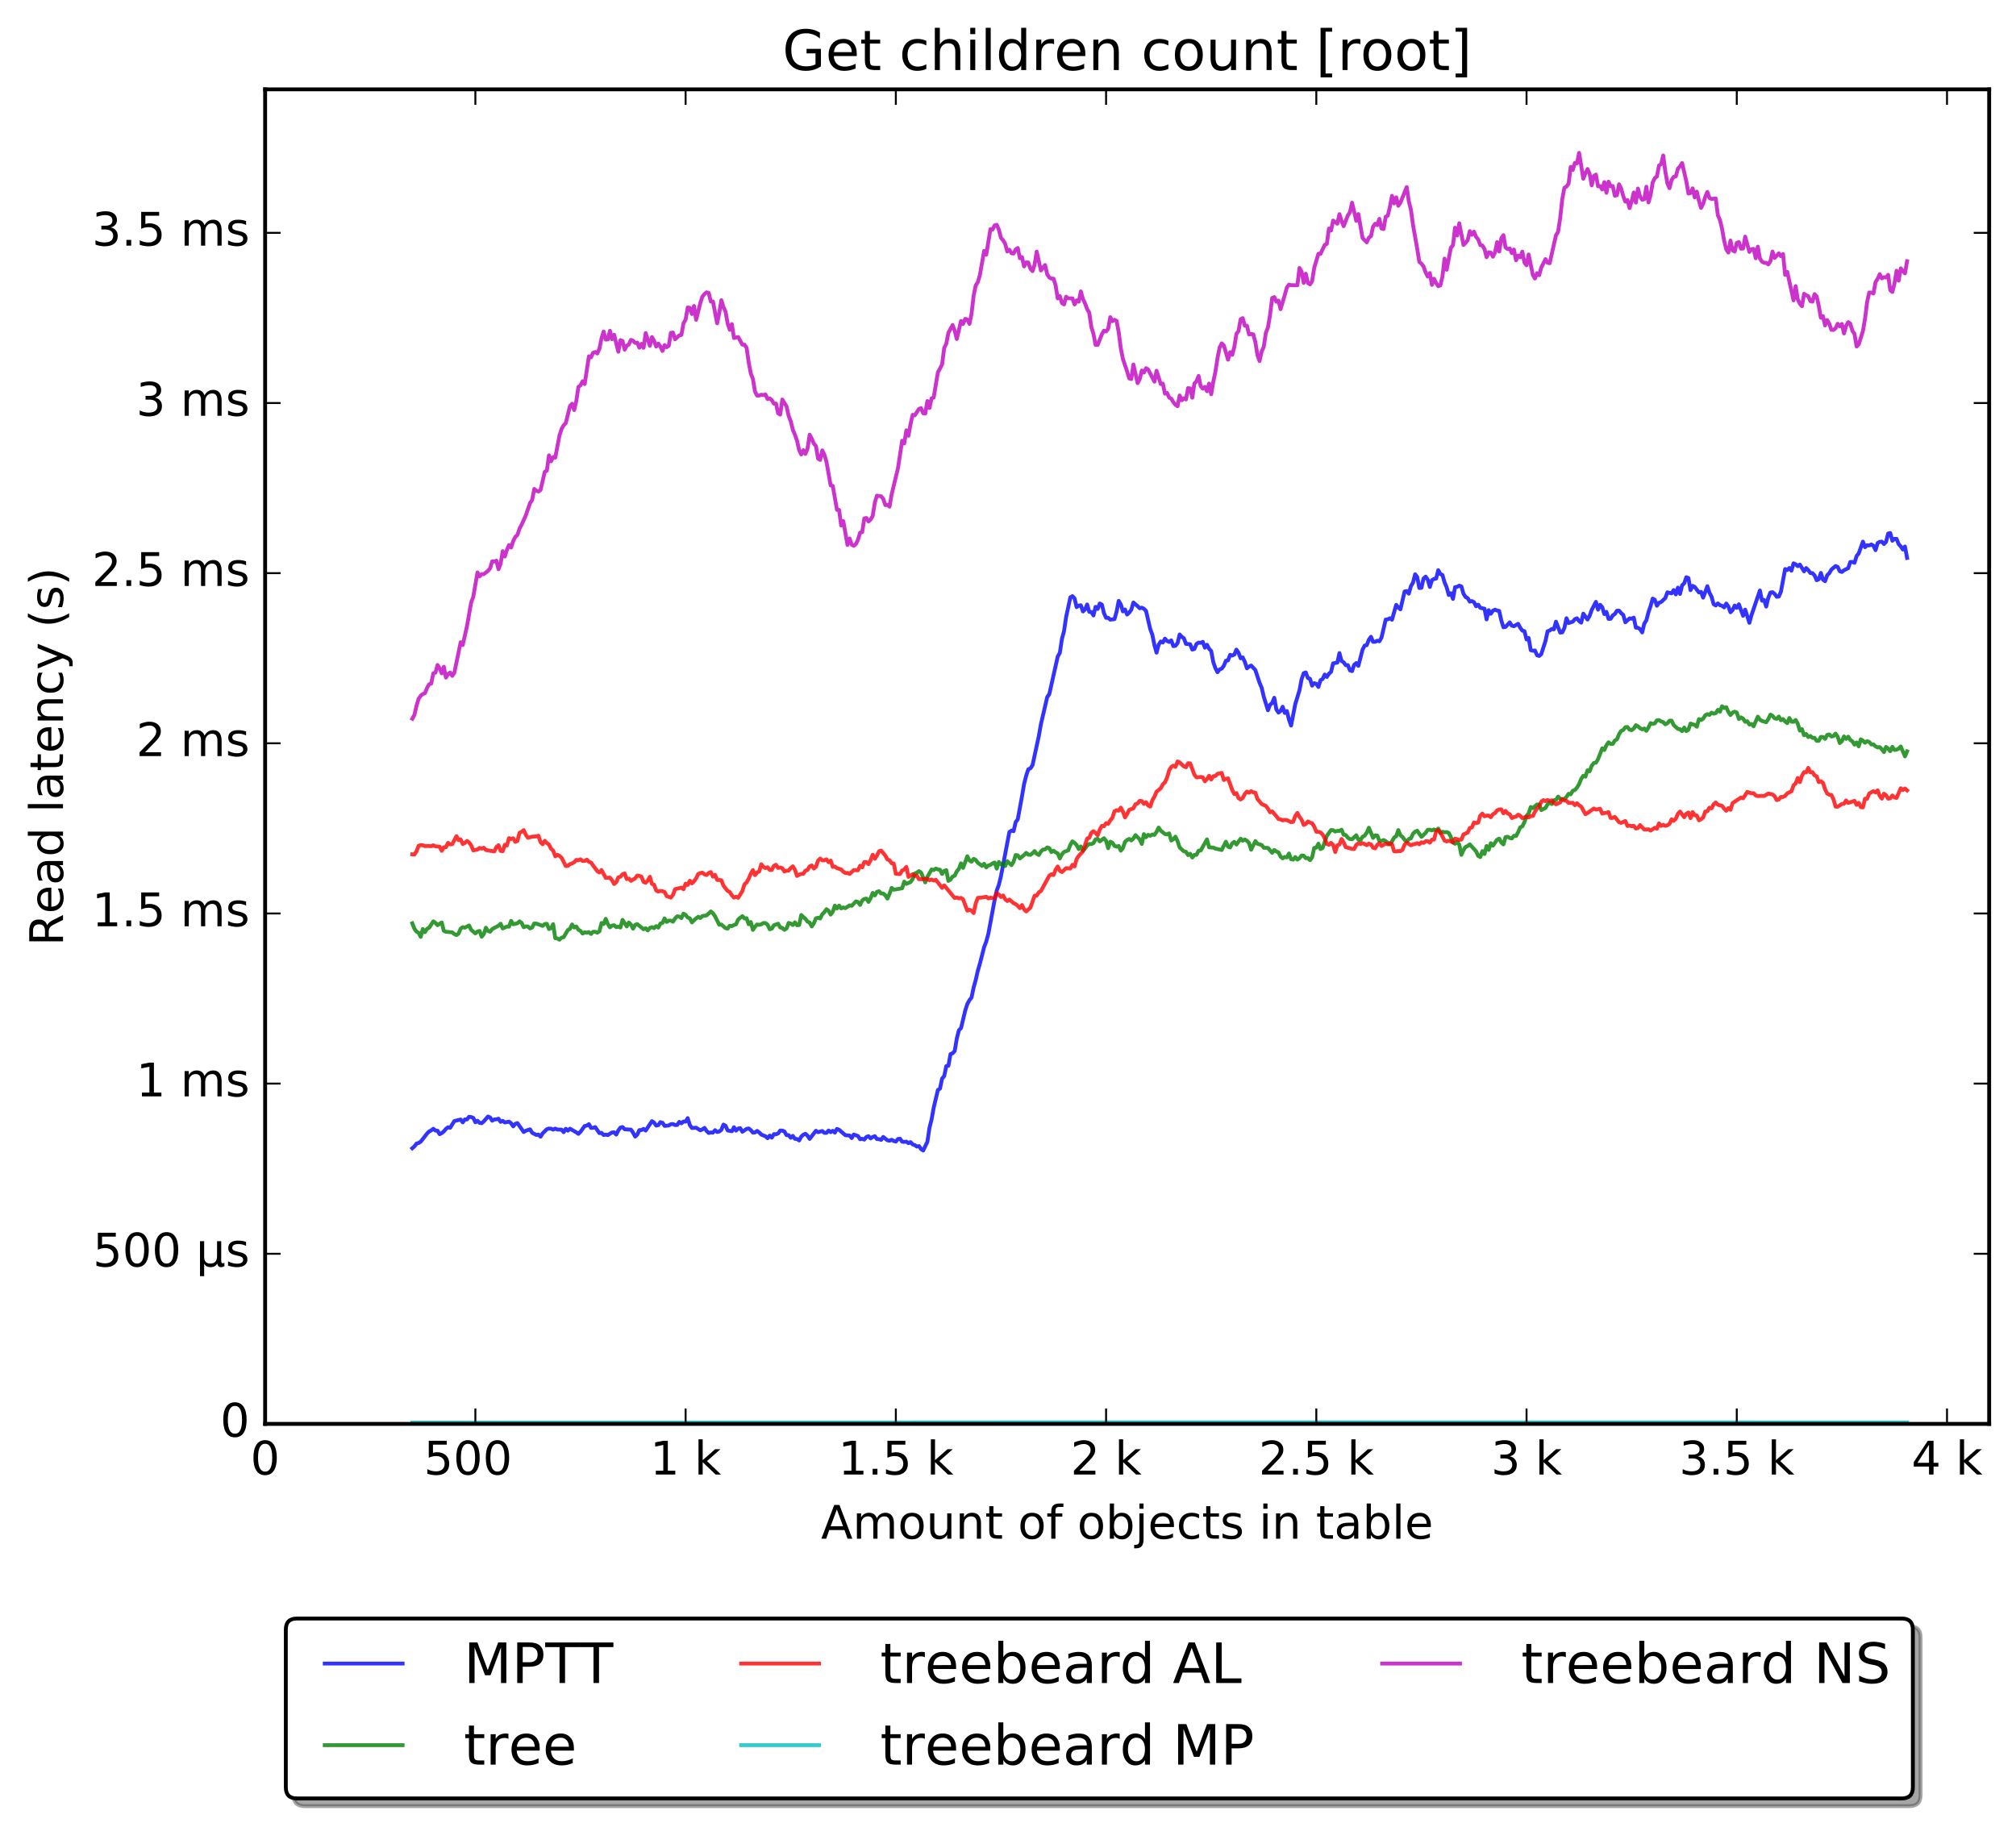 <?xml version="1.0" encoding="utf-8" standalone="no"?>
<!DOCTYPE svg PUBLIC "-//W3C//DTD SVG 1.1//EN"
  "http://www.w3.org/Graphics/SVG/1.1/DTD/svg11.dtd">
<!-- Created with matplotlib (http://matplotlib.org/) -->
<svg height="472pt" version="1.1" viewBox="0 0 522 472" width="522pt" xmlns="http://www.w3.org/2000/svg" xmlns:xlink="http://www.w3.org/1999/xlink">
 <defs>
  <style type="text/css">
*{stroke-linecap:butt;stroke-linejoin:round;stroke-miterlimit:100000;}
  </style>
 </defs>
 <g id="figure_1">
  <g id="patch_1">
   <path d="M 0 472.935 
L 522.251 472.935 
L 522.251 0 
L 0 0 
z
" style="fill:#ffffff;"/>
  </g>
  <g id="axes_1">
   <g id="patch_2">
    <path d="M 68.651 368.742 
L 515.051 368.742 
L 515.051 23.142 
L 68.651 23.142 
z
" style="fill:#ffffff;"/>
   </g>
   <g id="line2d_1">
    <path clip-path="url(#p125bae06e0)" d="M 106.756 297.358 
L 107.301 296.874 
L 107.845 296.156 
L 108.389 295.995 
L 108.934 295.652 
L 110.567 293.567 
L 111.111 293.006 
L 111.655 292.731 
L 112.2 292.311 
L 112.744 292.774 
L 113.289 292.816 
L 113.833 293.717 
L 114.377 293.442 
L 114.922 292.991 
L 115.466 292.34 
L 116.01 291.92 
L 116.555 292.059 
L 117.643 290.314 
L 119.276 289.915 
L 119.821 290.659 
L 120.365 289.897 
L 120.91 289.891 
L 121.454 289.205 
L 121.998 289.29 
L 122.543 289.488 
L 123.087 290.634 
L 123.631 290.236 
L 124.176 290.782 
L 124.72 290.875 
L 125.264 290.4 
L 126.353 289.147 
L 126.897 289.378 
L 127.442 290.23 
L 127.986 289.892 
L 128.531 289.872 
L 129.075 289.704 
L 129.619 290.518 
L 130.164 290.274 
L 130.708 290.677 
L 131.797 290.469 
L 132.341 290.879 
L 132.885 291.687 
L 133.43 291.031 
L 133.974 290.841 
L 135.607 293.163 
L 136.152 292.814 
L 137.24 292.459 
L 137.785 293.352 
L 138.873 293.912 
L 139.418 293.817 
L 139.962 294.365 
L 140.506 293.5 
L 141.595 292.422 
L 142.139 292.261 
L 142.684 292.286 
L 143.228 292.541 
L 143.773 292.268 
L 144.317 292.515 
L 145.406 292.534 
L 145.95 293.197 
L 146.494 292.33 
L 147.039 292.798 
L 147.583 292.298 
L 149.216 293.235 
L 149.76 293.632 
L 150.305 293.083 
L 151.394 291.594 
L 151.938 291.495 
L 152.482 291.112 
L 153.027 292.085 
L 153.571 292.072 
L 154.115 291.883 
L 155.204 293.442 
L 155.748 293.365 
L 156.293 293.919 
L 156.837 293.822 
L 157.381 293.944 
L 158.47 293.273 
L 159.015 293.237 
L 159.559 293.82 
L 160.103 292.739 
L 160.648 292.013 
L 161.192 291.862 
L 161.736 292.445 
L 163.369 292.534 
L 163.914 293.307 
L 164.458 294.327 
L 165.002 293.833 
L 165.547 292.66 
L 166.091 292.644 
L 166.636 292.343 
L 167.18 292.78 
L 168.813 290.335 
L 169.357 290.713 
L 169.902 291.494 
L 170.446 291.367 
L 170.99 290.601 
L 171.535 290.766 
L 172.079 291.569 
L 173.168 291.462 
L 173.712 291.127 
L 174.257 291.083 
L 174.801 291.357 
L 175.345 291.331 
L 175.89 290.529 
L 176.434 290.897 
L 176.978 290.436 
L 177.523 290.455 
L 178.067 289.562 
L 178.611 291.342 
L 179.156 292.113 
L 180.244 292.037 
L 181.333 292.718 
L 181.878 292.466 
L 182.422 292.087 
L 182.966 292.889 
L 183.511 293.406 
L 184.055 293.27 
L 184.599 293.309 
L 185.144 292.681 
L 185.688 293.143 
L 186.232 293.024 
L 186.777 292.592 
L 187.321 291.232 
L 187.865 291.535 
L 188.41 292.753 
L 189.499 292.952 
L 190.043 291.917 
L 190.587 292.785 
L 191.132 292.26 
L 191.676 292.165 
L 192.22 293.089 
L 193.309 292.34 
L 193.853 292.237 
L 194.398 292.655 
L 194.942 293.3 
L 195.486 293.266 
L 196.031 292.87 
L 196.575 293.263 
L 197.12 293.817 
L 198.208 294.259 
L 198.753 294.755 
L 199.297 294.089 
L 199.841 294.618 
L 200.386 293.703 
L 200.93 293.735 
L 201.474 293.525 
L 202.019 292.768 
L 202.563 292.785 
L 203.107 293.019 
L 203.652 293.955 
L 204.196 293.97 
L 204.741 294.644 
L 205.285 294.162 
L 205.829 294.916 
L 206.374 294.97 
L 206.918 295.34 
L 207.462 294.352 
L 208.007 293.843 
L 208.551 293.6 
L 209.095 294.104 
L 209.64 294.941 
L 210.728 293.519 
L 211.273 292.834 
L 211.817 293.2 
L 212.906 292.897 
L 213.45 293.366 
L 213.995 293.365 
L 214.539 292.773 
L 215.083 293.187 
L 215.628 292.849 
L 216.172 293.306 
L 216.716 292.355 
L 217.261 292.574 
L 218.894 293.982 
L 219.983 294.068 
L 220.527 294.723 
L 221.071 293.799 
L 222.16 294.2 
L 222.704 295.029 
L 223.249 294.906 
L 223.793 295.118 
L 224.337 294.43 
L 224.882 294.232 
L 225.426 294.807 
L 225.97 294.444 
L 226.515 294.234 
L 227.059 294.971 
L 227.604 294.997 
L 228.148 295.19 
L 228.692 294.425 
L 229.781 295.302 
L 230.325 295.401 
L 230.87 295.162 
L 231.414 295.476 
L 231.958 295.63 
L 232.503 294.96 
L 233.047 294.903 
L 233.591 295.66 
L 234.136 295.709 
L 234.68 295.646 
L 235.225 296.038 
L 235.769 295.772 
L 236.313 296.354 
L 236.858 296.549 
L 237.402 296.922 
L 237.946 296.801 
L 238.491 297.579 
L 239.035 297.946 
L 240.124 295.688 
L 240.668 292.059 
L 241.212 289.907 
L 241.757 286.87 
L 242.846 282.276 
L 243.39 281.907 
L 243.934 279.313 
L 244.479 278.689 
L 245.023 276.083 
L 245.567 275.988 
L 246.112 272.987 
L 246.656 272.758 
L 247.2 272.162 
L 247.745 268.939 
L 248.289 266.793 
L 248.833 266.249 
L 249.922 261.704 
L 250.467 260.014 
L 251.011 259.012 
L 251.555 258.334 
L 252.1 255.737 
L 252.644 253.783 
L 253.188 251.396 
L 253.733 249.52 
L 254.821 245.255 
L 255.366 243.841 
L 255.91 241.82 
L 257.543 233.044 
L 258.088 230.608 
L 258.632 229.143 
L 259.176 226.893 
L 261.354 215.482 
L 261.898 215.088 
L 262.442 215.248 
L 262.987 212.903 
L 263.531 212.158 
L 264.62 206.231 
L 265.164 203.03 
L 265.709 200.887 
L 266.253 199.227 
L 266.797 198.977 
L 267.342 198.19 
L 268.975 190.635 
L 269.519 187.558 
L 271.152 180.529 
L 271.696 179.752 
L 273.874 170.022 
L 274.418 169.084 
L 274.963 165.457 
L 275.507 163.445 
L 276.051 159.76 
L 277.14 154.714 
L 277.684 154.377 
L 278.229 154.96 
L 278.773 157.235 
L 279.317 156.83 
L 279.862 156.749 
L 280.406 158.349 
L 280.95 157.816 
L 281.495 156.54 
L 282.039 158.44 
L 282.584 158.494 
L 283.128 159.38 
L 283.672 157.153 
L 284.217 157.702 
L 284.761 156.288 
L 285.305 156.575 
L 285.85 158.787 
L 286.394 160.002 
L 286.938 159.987 
L 287.483 160.474 
L 288.571 160.326 
L 289.116 158.412 
L 289.66 155.604 
L 290.205 156.519 
L 290.749 158.323 
L 291.293 157.834 
L 291.838 159.149 
L 292.382 158.634 
L 292.926 157.893 
L 293.471 156.029 
L 294.559 156.974 
L 295.104 157.518 
L 295.648 157.361 
L 296.192 157.652 
L 296.737 158.202 
L 297.826 162.893 
L 298.37 164.365 
L 298.914 167.076 
L 299.459 169.01 
L 300.003 166.962 
L 300.547 166.128 
L 301.092 166.391 
L 301.636 165.386 
L 302.18 165.979 
L 302.725 166.241 
L 303.269 165.837 
L 303.813 167.33 
L 304.358 167.235 
L 304.902 166.542 
L 305.447 164.303 
L 305.991 164.924 
L 306.535 165.283 
L 307.08 166.739 
L 308.168 166.836 
L 308.713 168.222 
L 309.257 168.069 
L 309.801 166.775 
L 310.346 166.41 
L 310.89 166.477 
L 311.434 166.213 
L 311.979 167.728 
L 312.523 166.97 
L 313.068 168.019 
L 313.612 168.587 
L 314.156 171.471 
L 314.701 173.027 
L 315.245 174.078 
L 315.789 173.363 
L 316.334 173.151 
L 316.878 172.434 
L 317.422 171.111 
L 317.967 171.017 
L 318.511 169.582 
L 319.055 169.756 
L 319.6 169.513 
L 320.144 168.235 
L 320.689 169.031 
L 321.233 170.471 
L 321.777 170.248 
L 322.322 171.386 
L 322.866 173.07 
L 323.41 172.629 
L 323.955 172.355 
L 325.043 173.51 
L 326.132 176.819 
L 326.676 178.085 
L 327.221 180.413 
L 328.31 183.936 
L 328.854 182.503 
L 329.398 182.05 
L 329.943 180.709 
L 330.487 183.708 
L 331.031 184.541 
L 331.576 184.122 
L 332.12 183.024 
L 332.664 184.634 
L 333.209 184.138 
L 333.753 186.356 
L 334.297 187.897 
L 335.386 182.323 
L 336.475 178.769 
L 337.019 175.901 
L 337.564 174.335 
L 338.108 174.138 
L 338.652 175.586 
L 339.197 175.782 
L 339.741 177.561 
L 340.285 176.923 
L 340.83 177.092 
L 341.374 177.904 
L 341.918 176.146 
L 342.463 175.848 
L 343.007 174.683 
L 343.552 175.311 
L 344.096 174.483 
L 344.64 173.993 
L 345.185 171.785 
L 346.273 171.592 
L 346.818 169.139 
L 347.362 171.159 
L 347.906 171.517 
L 348.451 172.26 
L 348.995 172.249 
L 349.539 173.609 
L 350.084 173.792 
L 350.628 172.168 
L 351.173 171.716 
L 351.717 172.438 
L 352.806 168.219 
L 353.35 167.185 
L 353.894 167.077 
L 354.439 165.651 
L 354.983 164.907 
L 355.527 166.211 
L 356.072 166.207 
L 356.616 165.926 
L 357.16 166.066 
L 357.705 165.138 
L 358.794 160.454 
L 359.338 160.385 
L 359.882 160.106 
L 360.427 160.492 
L 361.515 156.637 
L 362.06 157.34 
L 362.604 157.793 
L 363.693 153.171 
L 364.237 153.075 
L 364.781 153.742 
L 365.326 151.79 
L 365.87 150.884 
L 366.415 148.719 
L 366.959 149.437 
L 367.503 152.272 
L 368.048 152.217 
L 368.592 149.82 
L 369.136 149.327 
L 369.681 150.114 
L 370.225 152.003 
L 370.769 150.251 
L 371.314 149.918 
L 371.858 149.826 
L 372.402 147.662 
L 372.947 148.65 
L 373.491 148.903 
L 374.036 150.811 
L 374.58 152.086 
L 375.124 154.08 
L 375.669 153.62 
L 376.213 155.101 
L 376.757 152.058 
L 377.302 151.963 
L 377.846 151.664 
L 378.39 151.858 
L 378.935 153.747 
L 379.479 154.612 
L 380.023 154.893 
L 380.568 155.802 
L 381.112 155.657 
L 381.657 155.944 
L 382.201 156.996 
L 382.745 156.588 
L 383.29 157.409 
L 384.378 157.633 
L 384.923 160.398 
L 385.467 158.008 
L 386.011 158.944 
L 386.556 158.147 
L 387.1 157.882 
L 387.644 158.119 
L 388.189 158.211 
L 388.733 160.684 
L 389.278 162.427 
L 389.822 162.356 
L 390.911 161.178 
L 391.455 162.031 
L 391.999 162.171 
L 393.088 161.543 
L 393.632 162.563 
L 394.177 163.31 
L 394.721 163.445 
L 395.265 165.603 
L 395.81 165.215 
L 396.354 168.372 
L 396.899 168.514 
L 397.443 168.455 
L 397.987 169.692 
L 398.532 169.873 
L 399.076 169.402 
L 400.165 166.008 
L 400.709 163.485 
L 401.253 163.272 
L 401.798 162.88 
L 402.342 162.976 
L 402.886 160.991 
L 403.975 163.82 
L 404.52 163.76 
L 405.064 162.61 
L 405.608 160.106 
L 406.153 161.353 
L 407.241 160.992 
L 407.786 160.334 
L 408.33 160.113 
L 408.874 160.843 
L 409.419 161.242 
L 409.963 158.914 
L 411.052 160.438 
L 411.596 159.483 
L 412.141 157.945 
L 413.229 155.862 
L 413.774 157.89 
L 414.318 156.627 
L 414.862 157.235 
L 415.407 159.027 
L 415.951 158.454 
L 416.495 160.281 
L 417.04 160.24 
L 417.584 159.363 
L 418.128 159.009 
L 418.673 158.156 
L 419.217 158.139 
L 419.762 158.783 
L 420.306 159.246 
L 420.85 161.15 
L 421.939 160.148 
L 422.483 160.219 
L 423.028 159.953 
L 423.572 162.541 
L 424.116 162.576 
L 424.661 162.925 
L 425.205 163.775 
L 425.749 161.498 
L 426.294 160.634 
L 426.838 158.529 
L 427.383 156.961 
L 427.927 155.024 
L 428.471 155.314 
L 429.016 156.864 
L 429.56 156.105 
L 430.104 155.908 
L 431.193 154.88 
L 431.737 153.391 
L 432.826 153.654 
L 433.37 152.803 
L 433.915 153.932 
L 434.459 152.181 
L 435.004 153.811 
L 435.548 151.574 
L 436.092 151.061 
L 436.637 149.481 
L 437.181 149.703 
L 437.725 152.83 
L 438.27 151.716 
L 438.814 151.999 
L 439.903 153.42 
L 440.447 153.269 
L 440.991 154.771 
L 442.08 151.81 
L 442.625 153.493 
L 443.169 154.542 
L 443.713 156.461 
L 444.258 156.8 
L 444.802 156.267 
L 445.346 156.722 
L 445.891 156.886 
L 446.435 157.294 
L 446.979 156.296 
L 447.524 157.068 
L 448.068 158.559 
L 448.612 157.988 
L 449.157 156.812 
L 449.701 157.408 
L 450.246 156.489 
L 451.334 159.469 
L 451.879 157.876 
L 452.967 161.287 
L 453.512 159.292 
L 455.689 152.914 
L 456.233 155.558 
L 456.778 155.37 
L 457.322 157.084 
L 457.867 154.771 
L 458.411 153.449 
L 458.955 153.356 
L 459.5 153.79 
L 460.044 154.547 
L 460.588 154.481 
L 461.133 153.208 
L 462.221 147.361 
L 462.766 147.611 
L 463.31 147.097 
L 463.854 147.786 
L 464.399 145.879 
L 464.943 146.131 
L 465.488 146.618 
L 466.032 146.205 
L 467.121 147.964 
L 467.665 147.105 
L 468.209 147.637 
L 468.754 148.395 
L 469.298 148.415 
L 469.842 149.003 
L 470.387 150.256 
L 470.931 150.006 
L 471.475 148.372 
L 472.02 150.106 
L 472.564 150.507 
L 473.109 148.965 
L 473.653 148.433 
L 474.197 147.493 
L 475.286 146.586 
L 475.83 146.829 
L 476.375 147.929 
L 476.919 148.119 
L 477.463 147.678 
L 478.552 147.141 
L 479.096 145.537 
L 479.641 145.524 
L 480.185 145.751 
L 480.73 143.972 
L 481.274 143.335 
L 482.363 140.262 
L 482.907 141.701 
L 483.451 141.202 
L 483.996 141.253 
L 484.54 141.001 
L 485.084 141.329 
L 485.629 142.471 
L 486.173 140.632 
L 486.717 140.316 
L 487.262 140.271 
L 487.806 140.886 
L 488.351 140.317 
L 488.895 138.178 
L 489.439 138.035 
L 489.984 140.037 
L 490.528 139.54 
L 491.072 139.546 
L 491.617 140.902 
L 492.161 141.507 
L 492.705 142.304 
L 493.25 141.524 
L 493.794 144.49 
L 493.794 144.49 
" style="fill:none;opacity:0.8;stroke:#0000ff;stroke-linecap:square;"/>
   </g>
   <g id="line2d_2">
    <path clip-path="url(#p125bae06e0)" d="M 106.756 239.106 
L 107.301 240.503 
L 107.845 241.256 
L 108.389 241.56 
L 108.934 242.611 
L 109.478 240.586 
L 110.022 241.405 
L 110.567 240.528 
L 111.111 240.257 
L 112.2 238.602 
L 112.744 238.981 
L 113.289 239.584 
L 114.377 238.888 
L 114.922 241.053 
L 115.466 241.297 
L 117.099 241.449 
L 117.643 241.889 
L 118.188 242.147 
L 118.732 241.778 
L 119.276 240.489 
L 119.821 240.1 
L 120.365 240.232 
L 121.454 239.664 
L 121.998 240.795 
L 123.087 241.719 
L 123.631 241.225 
L 124.176 241.089 
L 124.72 242.583 
L 125.264 241.904 
L 125.809 240.246 
L 126.353 241.07 
L 126.897 241.287 
L 127.442 240.588 
L 129.075 239.737 
L 129.619 239.219 
L 130.164 240.432 
L 131.252 239.938 
L 131.797 239.973 
L 132.341 238.481 
L 132.885 239.356 
L 133.974 239.097 
L 134.518 238.591 
L 135.063 239.008 
L 135.607 240.111 
L 136.152 239.914 
L 136.696 239.931 
L 137.24 240.432 
L 137.785 240.19 
L 138.329 239.154 
L 138.873 239.181 
L 140.506 239.777 
L 141.051 239.297 
L 141.595 239.243 
L 142.139 240.6 
L 142.684 240.355 
L 143.228 239.33 
L 143.773 242.963 
L 144.317 243.015 
L 144.861 243.351 
L 145.406 242.811 
L 145.95 242.693 
L 147.039 240.838 
L 147.583 240.552 
L 148.127 239.402 
L 148.672 240.19 
L 149.216 239.938 
L 149.76 240.758 
L 150.305 241.077 
L 150.849 241.759 
L 151.394 241.428 
L 151.938 241.539 
L 152.482 241.382 
L 153.027 241.868 
L 153.571 241.312 
L 154.115 241.292 
L 154.66 241.548 
L 155.204 241.176 
L 155.748 239.026 
L 156.293 239.301 
L 156.837 237.943 
L 157.381 239.292 
L 157.926 240.144 
L 158.47 239.699 
L 159.015 239.603 
L 159.559 240.094 
L 160.103 239.976 
L 160.648 240.195 
L 161.192 238.208 
L 162.281 239.91 
L 162.825 238.905 
L 163.369 239.43 
L 163.914 240.493 
L 164.458 239.521 
L 165.002 239.309 
L 166.636 240.642 
L 167.18 240.373 
L 167.724 240.948 
L 168.269 240.298 
L 168.813 240.104 
L 169.357 240.357 
L 169.902 239.842 
L 170.446 240.218 
L 170.99 239.169 
L 171.535 239.013 
L 172.079 237.842 
L 172.623 238.745 
L 173.168 238.399 
L 173.712 238.418 
L 174.257 238.685 
L 174.801 237.837 
L 175.345 237.29 
L 175.89 237.367 
L 176.434 237.766 
L 176.978 236.599 
L 177.523 236.925 
L 178.067 237.619 
L 178.611 237.81 
L 179.156 238.869 
L 179.7 238.305 
L 180.789 237.419 
L 181.333 237.736 
L 181.878 237.231 
L 182.966 237.048 
L 184.055 236.031 
L 184.599 236.512 
L 185.144 237.282 
L 186.232 239.475 
L 186.777 239.418 
L 187.865 240.365 
L 188.41 240.462 
L 188.954 239.735 
L 189.499 239.846 
L 190.043 239.533 
L 190.587 239.368 
L 191.132 238.111 
L 192.22 237.253 
L 192.765 237.855 
L 193.309 237.778 
L 193.853 239.349 
L 194.398 238.773 
L 194.942 240.811 
L 195.486 239.994 
L 196.031 239.409 
L 196.575 239.505 
L 197.12 239.374 
L 197.664 239.025 
L 198.208 239.058 
L 198.753 239.476 
L 199.297 240.655 
L 199.841 240.474 
L 200.386 239.613 
L 201.474 239.209 
L 202.019 240.169 
L 202.563 240.311 
L 203.107 240.791 
L 203.652 240.452 
L 204.196 239.017 
L 204.741 239.172 
L 205.285 239.545 
L 205.829 238.846 
L 206.374 239.604 
L 206.918 239.554 
L 207.462 236.958 
L 208.551 237.963 
L 209.095 238.678 
L 209.64 238.907 
L 210.184 239.92 
L 210.728 239.107 
L 211.273 237.811 
L 211.817 237.668 
L 212.362 237.859 
L 212.906 236.757 
L 213.45 236.231 
L 213.995 235.45 
L 214.539 235.852 
L 215.083 236.843 
L 215.628 236.125 
L 216.172 234.521 
L 216.716 235.262 
L 217.261 234.528 
L 217.805 235.246 
L 218.349 235.002 
L 218.894 235.181 
L 219.983 234.459 
L 220.527 234.581 
L 221.616 233.425 
L 222.16 233.591 
L 222.704 234.345 
L 223.249 233.203 
L 223.793 232.811 
L 224.337 232.708 
L 224.882 233.57 
L 225.426 232.621 
L 225.97 231.232 
L 226.515 231.885 
L 227.059 230.954 
L 227.604 230.8 
L 228.148 231.378 
L 228.692 231.387 
L 229.237 231.859 
L 229.781 232.708 
L 230.325 231.475 
L 230.87 229.938 
L 231.414 230.403 
L 233.591 230.034 
L 234.136 228.307 
L 234.68 228.892 
L 235.769 228.421 
L 236.313 227.633 
L 236.858 226.216 
L 237.402 225.984 
L 237.946 225.594 
L 238.491 225.987 
L 239.579 228.509 
L 240.124 227.089 
L 241.212 225.163 
L 241.757 225.321 
L 242.301 224.943 
L 242.846 225.156 
L 243.39 225.233 
L 243.934 226.333 
L 244.479 225.529 
L 245.023 225.352 
L 245.567 228.119 
L 246.112 227.79 
L 246.656 227.002 
L 247.2 226.764 
L 247.745 225.645 
L 248.289 225.006 
L 248.833 223.572 
L 249.378 224.75 
L 250.467 221.751 
L 251.011 222.842 
L 251.555 223.156 
L 252.1 222.413 
L 252.644 222.69 
L 253.188 223.435 
L 254.277 224.238 
L 254.821 223.687 
L 255.366 224.636 
L 255.91 224.125 
L 256.454 223.977 
L 256.999 223.589 
L 257.543 223.361 
L 258.088 224.947 
L 258.632 223.217 
L 259.176 223.85 
L 259.721 223.679 
L 260.265 224.282 
L 260.809 223.019 
L 261.898 224.054 
L 262.442 223.159 
L 262.987 221.416 
L 263.531 221.505 
L 264.075 222.301 
L 265.164 221.431 
L 265.709 220.859 
L 266.253 221.317 
L 266.797 221.371 
L 267.342 220.968 
L 267.886 220.396 
L 268.43 221.112 
L 268.975 221.415 
L 269.519 220.508 
L 270.063 220.012 
L 270.608 219.955 
L 271.152 219.453 
L 271.696 219.627 
L 272.241 220.667 
L 272.785 220.305 
L 273.33 220.729 
L 273.874 220.992 
L 274.418 222.299 
L 274.963 221.252 
L 275.507 220.625 
L 276.596 220.22 
L 277.14 218.777 
L 277.684 217.877 
L 278.229 218.267 
L 278.773 218.83 
L 279.317 219.888 
L 279.862 219.203 
L 280.406 220.26 
L 280.95 219.741 
L 281.495 218.964 
L 282.039 218.56 
L 282.584 218.605 
L 283.128 218.34 
L 283.672 217.359 
L 284.217 217.223 
L 284.761 217.895 
L 285.85 217.072 
L 286.394 217.736 
L 286.938 219.668 
L 287.483 217.972 
L 288.027 218.232 
L 288.571 219.056 
L 289.116 219.261 
L 289.66 219.079 
L 290.205 220.297 
L 290.749 219.645 
L 291.293 218.014 
L 291.838 217.537 
L 292.382 217.262 
L 292.926 217.651 
L 293.471 217.14 
L 294.015 216.266 
L 295.104 217.364 
L 295.648 218.551 
L 296.192 216.014 
L 296.737 216.811 
L 297.281 216.196 
L 297.826 216.433 
L 298.37 216.101 
L 298.914 216.205 
L 299.459 215.438 
L 300.003 214.314 
L 300.547 215.099 
L 301.636 215.987 
L 302.18 216.074 
L 302.725 215.812 
L 303.269 217.677 
L 303.813 217.338 
L 304.358 216.669 
L 304.902 217.843 
L 305.447 219.466 
L 306.535 220.458 
L 307.08 220.595 
L 307.624 221.441 
L 308.168 221.09 
L 308.713 222.065 
L 309.257 221.393 
L 309.801 221.381 
L 310.346 220.302 
L 310.89 220.261 
L 312.523 217.373 
L 313.068 219.43 
L 314.156 219.496 
L 314.701 219.752 
L 315.789 219.995 
L 316.334 220.118 
L 317.422 217.971 
L 317.967 219.256 
L 318.511 219.465 
L 319.055 218.381 
L 319.6 218.009 
L 320.144 218.713 
L 321.233 217.193 
L 321.777 217.726 
L 322.322 217.389 
L 322.866 217.744 
L 323.41 218.308 
L 323.955 220.053 
L 325.043 217.819 
L 325.588 218.506 
L 326.676 218.82 
L 327.221 219.534 
L 328.31 219.58 
L 329.398 220.846 
L 329.943 220.118 
L 330.487 220.504 
L 331.031 220.744 
L 331.576 221.84 
L 332.12 222.285 
L 332.664 221.919 
L 333.209 222.039 
L 333.753 221.023 
L 334.297 222.515 
L 334.842 222.609 
L 335.386 221.943 
L 335.931 222.607 
L 336.475 222.249 
L 337.019 221.555 
L 337.564 221.58 
L 338.108 222.237 
L 338.652 222.193 
L 339.197 222.756 
L 339.741 222.024 
L 340.285 219.575 
L 340.83 219.519 
L 341.374 218.484 
L 341.918 219.882 
L 342.463 219.609 
L 343.552 216.465 
L 344.64 214.949 
L 345.185 215.001 
L 345.729 215.344 
L 346.273 215.172 
L 346.818 215.181 
L 347.362 214.865 
L 347.906 216.165 
L 348.451 216.25 
L 348.995 216.946 
L 349.539 217.286 
L 350.084 217.343 
L 351.173 216.291 
L 351.717 217.439 
L 352.261 217.58 
L 352.806 216.69 
L 353.35 216.411 
L 353.894 215.618 
L 354.439 214.352 
L 355.527 216.99 
L 356.072 216.314 
L 356.616 216.391 
L 357.16 217.752 
L 357.705 217.789 
L 358.249 217.532 
L 358.794 217.837 
L 359.882 218.666 
L 360.427 217.901 
L 360.971 216.907 
L 361.515 216.561 
L 362.06 214.962 
L 362.604 216.301 
L 363.148 216.75 
L 363.693 217.482 
L 364.237 217.983 
L 364.781 217.272 
L 365.326 217.094 
L 365.87 215.889 
L 366.415 215.381 
L 366.959 215.123 
L 368.048 216.718 
L 369.136 215.673 
L 369.681 214.896 
L 370.225 214.873 
L 370.769 215.04 
L 371.314 214.813 
L 371.858 215.034 
L 372.402 214.577 
L 372.947 215.701 
L 373.491 215.397 
L 374.036 215.539 
L 374.58 215.472 
L 375.124 215.705 
L 375.669 216.745 
L 376.213 218.165 
L 376.757 218.51 
L 377.302 218.045 
L 377.846 218.722 
L 378.39 221.378 
L 378.935 220.144 
L 379.479 219.33 
L 380.023 219.08 
L 380.568 218.665 
L 382.201 220.464 
L 382.745 221.654 
L 383.29 221.95 
L 383.834 220.405 
L 384.378 221.159 
L 384.923 219.078 
L 385.467 220.094 
L 386.011 218.364 
L 386.556 219.002 
L 387.644 217.447 
L 388.189 217.172 
L 388.733 218.182 
L 389.278 218.672 
L 389.822 216.781 
L 390.366 216.694 
L 390.911 216.992 
L 391.455 217.128 
L 391.999 216.437 
L 392.544 216.502 
L 393.088 215.507 
L 393.632 214.24 
L 394.177 214.005 
L 394.721 212.889 
L 395.265 211.302 
L 395.81 210.656 
L 396.354 208.993 
L 396.899 209.278 
L 397.987 208.33 
L 398.532 208.344 
L 399.076 209.791 
L 400.165 209.226 
L 400.709 208.335 
L 401.253 207.774 
L 401.798 208.212 
L 402.342 207.237 
L 402.886 207.186 
L 403.431 206.292 
L 403.975 206.851 
L 404.52 207.032 
L 405.064 206.911 
L 405.608 206.365 
L 406.153 205.57 
L 406.697 205.692 
L 407.241 204.774 
L 407.786 204.588 
L 408.33 203.961 
L 408.874 203.057 
L 409.419 201.704 
L 409.963 200.891 
L 410.507 201.137 
L 411.052 199.478 
L 411.596 199.745 
L 412.141 198.304 
L 412.685 197.597 
L 413.229 197.518 
L 413.774 196.612 
L 414.862 193.809 
L 415.407 194.224 
L 415.951 193 
L 416.495 192.227 
L 417.04 192.654 
L 417.584 192.653 
L 418.128 191.778 
L 418.673 191.471 
L 419.217 190.139 
L 419.762 189.29 
L 420.306 189.047 
L 420.85 188.331 
L 421.395 188.263 
L 421.939 188.963 
L 422.483 189.083 
L 423.028 188.669 
L 423.572 187.8 
L 424.116 188.095 
L 424.661 188.587 
L 425.205 188.877 
L 425.749 188.663 
L 426.294 189.262 
L 426.838 188.405 
L 427.383 187.272 
L 427.927 187.451 
L 428.471 187.32 
L 429.016 186.552 
L 429.56 186.483 
L 430.104 186.833 
L 430.649 186.987 
L 431.193 187.58 
L 431.737 187.299 
L 432.282 186.632 
L 432.826 186.618 
L 433.37 187.778 
L 434.459 188.767 
L 435.004 188.832 
L 435.548 189.345 
L 436.092 188.42 
L 436.637 189.335 
L 437.181 188.967 
L 437.725 187.387 
L 438.814 187.735 
L 439.358 188.197 
L 439.903 186.235 
L 440.447 186.463 
L 440.991 186.117 
L 441.536 185.234 
L 442.08 184.953 
L 442.625 185.127 
L 443.169 184.561 
L 443.713 184.817 
L 444.258 184.676 
L 444.802 183.829 
L 445.346 184.3 
L 445.891 182.897 
L 446.435 183.349 
L 446.979 183.14 
L 447.524 184.372 
L 448.068 185.176 
L 448.612 184.54 
L 449.157 184.292 
L 449.701 184.525 
L 450.246 186.205 
L 450.79 185.774 
L 451.334 186.101 
L 451.879 186.925 
L 452.423 186.772 
L 452.967 187.634 
L 453.512 187.489 
L 454.056 188.076 
L 455.145 185.593 
L 455.689 186.366 
L 456.233 186.706 
L 457.322 187.025 
L 457.867 186.225 
L 458.411 185.064 
L 458.955 185.369 
L 459.5 186.027 
L 460.044 186.157 
L 460.588 185.558 
L 461.133 186.525 
L 461.677 186.213 
L 462.221 186.839 
L 462.766 187.27 
L 463.31 185.94 
L 463.854 186.876 
L 464.399 186.92 
L 464.943 186.442 
L 465.488 187.408 
L 466.032 189.209 
L 466.576 188.825 
L 467.121 190.41 
L 467.665 190.066 
L 468.209 190.88 
L 468.754 190.599 
L 469.298 191.075 
L 469.842 191.092 
L 470.387 191.844 
L 470.931 191.84 
L 471.475 190.842 
L 472.02 190.854 
L 472.564 191.344 
L 473.109 190.317 
L 473.653 190.199 
L 474.197 190.727 
L 474.742 190.612 
L 475.286 189.981 
L 475.83 190.791 
L 476.375 192.428 
L 476.919 191.934 
L 477.463 190.716 
L 478.008 191.344 
L 478.552 190.777 
L 479.096 191.616 
L 479.641 191.991 
L 480.185 192.833 
L 480.73 192.265 
L 481.274 193.28 
L 481.818 191.456 
L 482.363 191.801 
L 482.907 192.347 
L 483.451 191.936 
L 483.996 192.139 
L 484.54 192.78 
L 485.084 192.782 
L 485.629 193.262 
L 486.173 193.563 
L 486.717 193.466 
L 487.262 194.03 
L 487.806 194.766 
L 488.351 193.433 
L 488.895 193.873 
L 489.439 194.533 
L 489.984 193.418 
L 490.528 194.21 
L 491.072 194.139 
L 491.617 193.875 
L 492.161 193.315 
L 493.25 195.877 
L 493.794 194.586 
L 493.794 194.586 
" style="fill:none;opacity:0.8;stroke:#008000;stroke-linecap:square;"/>
   </g>
   <g id="line2d_3">
    <path clip-path="url(#p125bae06e0)" d="M 106.756 221.243 
L 107.301 221.29 
L 107.845 220.455 
L 108.389 219.041 
L 108.934 218.863 
L 109.478 218.895 
L 110.022 219.11 
L 110.567 219.066 
L 111.655 219.143 
L 112.2 218.906 
L 112.744 219.168 
L 113.833 219.271 
L 114.377 220.33 
L 114.922 219.416 
L 115.466 219.389 
L 116.01 218.276 
L 116.555 218.659 
L 117.099 218.606 
L 118.188 216.545 
L 118.732 217.567 
L 119.276 217.373 
L 119.821 218.577 
L 120.365 218.29 
L 120.91 217.79 
L 121.454 218.176 
L 121.998 218.924 
L 122.543 220.233 
L 123.631 219.998 
L 124.176 219.581 
L 124.72 219.774 
L 125.264 219.532 
L 125.809 220.123 
L 127.986 220.495 
L 128.531 219.357 
L 129.075 218.876 
L 129.619 220.343 
L 130.164 220.449 
L 130.708 218.767 
L 131.252 218.949 
L 131.797 217.054 
L 132.341 217.268 
L 132.885 217.091 
L 133.43 218.015 
L 133.974 217.771 
L 134.518 215.683 
L 135.063 215.404 
L 135.607 214.981 
L 136.152 216.185 
L 136.696 216.968 
L 137.785 216.668 
L 138.873 216.6 
L 139.418 216.429 
L 139.962 218.097 
L 140.506 218.627 
L 141.051 217.74 
L 141.595 218.325 
L 142.139 218.704 
L 142.684 219.812 
L 143.228 220.272 
L 143.773 221.764 
L 144.317 221.373 
L 144.861 221.635 
L 145.406 222.129 
L 146.494 224.28 
L 147.039 224.222 
L 147.583 223.776 
L 148.127 223.608 
L 148.672 223.275 
L 149.216 222.684 
L 149.76 222.784 
L 150.305 222.525 
L 150.849 222.966 
L 151.394 222.948 
L 151.938 222.624 
L 152.482 223.178 
L 153.027 223.372 
L 154.66 225.612 
L 155.204 225.941 
L 155.748 225.314 
L 156.837 227.326 
L 157.926 227.289 
L 158.47 227.965 
L 159.015 228.929 
L 159.559 228.455 
L 160.103 227.203 
L 160.648 227.045 
L 161.192 226.387 
L 161.736 226.197 
L 162.281 227.656 
L 162.825 227.525 
L 163.369 228.105 
L 164.458 227.462 
L 165.002 226.739 
L 165.547 226.822 
L 166.091 227.035 
L 166.636 228.381 
L 167.18 228.604 
L 167.724 228.022 
L 168.269 227.06 
L 168.813 228.907 
L 169.357 229.125 
L 169.902 230.608 
L 170.446 230.889 
L 170.99 230.718 
L 171.535 230.794 
L 172.079 230.985 
L 172.623 232.055 
L 173.712 232.449 
L 174.257 231.722 
L 174.801 230.265 
L 176.434 229.866 
L 176.978 230.284 
L 177.523 228.841 
L 178.067 229.165 
L 178.611 228.08 
L 179.156 228.765 
L 179.7 228.223 
L 180.244 227.466 
L 180.789 226.341 
L 181.333 226.088 
L 181.878 226.004 
L 182.422 226.442 
L 182.966 226.594 
L 183.511 226.07 
L 184.055 225.848 
L 184.599 227.017 
L 185.144 226.562 
L 185.688 227.857 
L 186.777 227.952 
L 187.321 229.358 
L 188.41 230.731 
L 188.954 230.984 
L 189.499 231.861 
L 190.043 232.45 
L 190.587 232.226 
L 191.132 232.505 
L 192.22 230.751 
L 192.765 229.023 
L 193.309 228.528 
L 193.853 227.557 
L 194.398 226.27 
L 194.942 225.316 
L 195.486 226.629 
L 196.031 225.911 
L 196.575 225.676 
L 197.12 223.816 
L 197.664 224.499 
L 198.208 224.798 
L 198.753 224.584 
L 199.297 225.277 
L 199.841 225.277 
L 200.386 224.223 
L 200.93 223.954 
L 201.474 224.777 
L 202.019 224.638 
L 202.563 224.848 
L 203.107 225.702 
L 203.652 225.479 
L 204.196 225.453 
L 204.741 224.807 
L 205.285 224.345 
L 205.829 225.247 
L 206.374 226.834 
L 206.918 226.498 
L 207.462 226.311 
L 208.007 226.277 
L 208.551 225.456 
L 209.095 225.278 
L 209.64 224.371 
L 210.184 224.121 
L 210.728 224.931 
L 211.273 224.469 
L 211.817 222.877 
L 212.362 222.333 
L 212.906 222.786 
L 213.45 222.783 
L 213.995 222.539 
L 214.539 223.286 
L 215.083 222.857 
L 215.628 224.5 
L 216.172 224.406 
L 216.716 224.823 
L 217.805 225.165 
L 218.349 225.738 
L 218.894 226.082 
L 219.438 226.053 
L 219.983 226.321 
L 221.071 225.325 
L 222.16 225.371 
L 222.704 224.194 
L 223.249 224.617 
L 223.793 223.231 
L 224.337 223.255 
L 224.882 223.773 
L 225.426 222.738 
L 225.97 221.344 
L 226.515 222.392 
L 227.059 221.577 
L 227.604 220.457 
L 228.148 220.266 
L 229.237 221.579 
L 229.781 222.573 
L 230.325 222.784 
L 230.87 223.545 
L 231.414 223.617 
L 231.958 226.291 
L 233.047 226.352 
L 233.591 225.437 
L 234.136 225.172 
L 234.68 224.505 
L 235.225 227.082 
L 236.313 226.396 
L 236.858 226.846 
L 237.402 226.757 
L 237.946 227.693 
L 240.124 227.59 
L 240.668 227.951 
L 241.212 227.77 
L 241.757 228.035 
L 242.301 227.835 
L 243.934 229.921 
L 244.479 229.293 
L 247.2 232.555 
L 247.745 232.421 
L 248.289 232.647 
L 248.833 232.526 
L 249.378 232.924 
L 250.467 235.822 
L 251.011 235.603 
L 251.555 235.817 
L 252.1 236.456 
L 252.644 233.948 
L 253.188 232.52 
L 254.277 232.435 
L 255.366 232.229 
L 255.91 232.651 
L 256.454 232.467 
L 257.543 232.654 
L 258.088 231.256 
L 258.632 231.671 
L 259.176 232.288 
L 259.721 231.897 
L 260.265 232.877 
L 260.809 233.337 
L 261.354 232.955 
L 262.442 233.89 
L 262.987 234.144 
L 263.531 234.583 
L 264.075 235.185 
L 264.62 234.379 
L 265.164 235.496 
L 265.709 236.035 
L 266.797 235.053 
L 267.886 231.959 
L 268.43 231.918 
L 268.975 231.086 
L 269.519 230.75 
L 271.696 226.763 
L 272.241 226.398 
L 272.785 226.615 
L 273.33 225.215 
L 273.874 224.404 
L 274.418 225.489 
L 274.963 225.834 
L 276.051 224.823 
L 277.14 224.918 
L 277.684 223.959 
L 278.229 224.375 
L 278.773 222.447 
L 279.317 221.624 
L 280.406 220.458 
L 281.495 217.158 
L 282.039 216.958 
L 282.584 215.655 
L 283.128 215.267 
L 283.672 215.707 
L 284.217 216.31 
L 284.761 214.831 
L 285.305 213.875 
L 285.85 213.961 
L 286.394 213.171 
L 286.938 213.347 
L 287.483 212.437 
L 288.027 211.786 
L 288.571 210.086 
L 289.116 209.815 
L 289.66 209.934 
L 290.205 209.16 
L 290.749 210.173 
L 291.293 211.677 
L 291.838 210.816 
L 292.382 209.723 
L 293.471 209.32 
L 294.015 208.26 
L 294.559 208.075 
L 295.104 207.397 
L 295.648 207.454 
L 296.192 208.184 
L 296.737 207.734 
L 297.281 208.598 
L 297.826 208.882 
L 298.37 207.241 
L 298.914 206.305 
L 299.459 205.041 
L 300.547 204.127 
L 301.092 203.118 
L 301.636 202.602 
L 302.18 201.399 
L 302.725 199.516 
L 303.269 198.611 
L 303.813 198.282 
L 304.358 198.607 
L 304.902 197.19 
L 305.447 197.462 
L 306.535 198.469 
L 307.08 198.685 
L 307.624 197.654 
L 308.168 197.686 
L 309.257 200.617 
L 309.801 201.318 
L 310.89 201.211 
L 311.434 201.3 
L 311.979 202.341 
L 312.523 201.741 
L 313.068 200.896 
L 313.612 201.869 
L 314.156 201.018 
L 314.701 200.943 
L 315.245 200.399 
L 316.334 200.159 
L 316.878 201.985 
L 317.422 201.71 
L 317.967 201.57 
L 319.055 204.585 
L 319.6 205.634 
L 320.144 205.381 
L 320.689 206.687 
L 321.233 207.038 
L 321.777 206.633 
L 322.322 205.604 
L 322.866 205.001 
L 323.41 205.288 
L 323.955 204.903 
L 324.499 205.188 
L 325.043 205.278 
L 325.588 206.906 
L 326.676 208.212 
L 327.765 208.701 
L 328.31 209.429 
L 328.854 210.354 
L 329.398 210.131 
L 330.487 211.366 
L 331.031 212.1 
L 331.576 212.196 
L 332.12 212.457 
L 332.664 212.31 
L 333.209 212.389 
L 334.297 212.919 
L 334.842 212.815 
L 335.386 211.299 
L 335.931 210.518 
L 336.475 211.554 
L 337.019 212.259 
L 337.564 213.639 
L 338.108 213.381 
L 338.652 212.739 
L 339.197 213.029 
L 339.741 213.186 
L 340.285 214.067 
L 340.83 215.391 
L 341.374 215.394 
L 341.918 215.59 
L 342.463 216.112 
L 343.007 217.084 
L 343.552 218.564 
L 344.096 218.767 
L 344.64 218.271 
L 345.185 218.802 
L 345.729 220.647 
L 346.273 218.913 
L 346.818 218.688 
L 347.362 217.275 
L 347.906 218.143 
L 348.451 219.403 
L 349.539 219.664 
L 350.084 219.835 
L 350.628 219.863 
L 351.173 218.799 
L 351.717 218.388 
L 352.261 218.565 
L 352.806 218.343 
L 353.894 218.867 
L 354.439 218.476 
L 354.983 218.678 
L 355.527 219.529 
L 356.072 219.693 
L 356.616 218.776 
L 357.16 218.351 
L 357.705 219.074 
L 358.794 218.454 
L 359.338 218.659 
L 359.882 218.387 
L 360.427 218.607 
L 360.971 220.452 
L 361.515 220.506 
L 362.06 220.386 
L 362.604 220.421 
L 363.148 220.067 
L 363.693 218.725 
L 364.237 218.183 
L 365.326 218.905 
L 365.87 218.667 
L 366.415 218.568 
L 366.959 218.351 
L 367.503 218.636 
L 368.048 218.128 
L 368.592 218.292 
L 369.136 217.866 
L 369.681 217.842 
L 370.225 218.216 
L 370.769 217.442 
L 371.314 217.424 
L 371.858 215.328 
L 372.402 214.96 
L 372.947 215.573 
L 374.036 217.682 
L 374.58 217.909 
L 375.124 217.73 
L 375.669 217.874 
L 376.213 218.158 
L 376.757 217.176 
L 377.846 217.515 
L 378.39 217.422 
L 378.935 216.084 
L 380.023 215.605 
L 380.568 214.43 
L 381.112 214.286 
L 381.657 212.984 
L 382.201 213.159 
L 382.745 213.022 
L 383.29 211.202 
L 383.834 210.701 
L 384.378 211.401 
L 384.923 211.213 
L 385.467 211.211 
L 386.011 211.631 
L 386.556 210.865 
L 387.1 210.553 
L 387.644 209.86 
L 388.189 209.614 
L 388.733 209.597 
L 389.278 210.62 
L 389.822 209.995 
L 390.366 210.662 
L 390.911 210.852 
L 391.455 211.85 
L 391.999 211.61 
L 392.544 211.494 
L 393.088 210.974 
L 393.632 211.279 
L 394.177 211.856 
L 395.265 211.493 
L 395.81 211.69 
L 396.354 211.332 
L 396.899 211.309 
L 397.443 210.19 
L 397.987 209.392 
L 398.532 208.831 
L 399.076 207.609 
L 399.62 207.207 
L 400.165 207.469 
L 400.709 207.166 
L 401.253 207.433 
L 401.798 207.264 
L 402.342 207.897 
L 402.886 208.281 
L 403.975 207.797 
L 404.52 206.904 
L 405.064 207.303 
L 405.608 207.373 
L 406.153 207.939 
L 407.241 207.898 
L 407.786 208.515 
L 408.33 208.008 
L 408.874 208.548 
L 409.419 208.875 
L 410.507 210.845 
L 411.052 210.548 
L 412.685 209.383 
L 413.229 209.644 
L 414.318 209.446 
L 414.862 210.704 
L 415.407 210.54 
L 415.951 210.504 
L 416.495 210.304 
L 417.04 211.823 
L 417.584 211.803 
L 418.128 211.556 
L 419.217 212.922 
L 419.762 213.102 
L 420.85 212.617 
L 421.395 213.907 
L 421.939 213.798 
L 422.483 213.968 
L 423.028 213.859 
L 423.572 214.559 
L 424.116 214.426 
L 424.661 213.673 
L 425.749 214.825 
L 426.838 214.761 
L 427.383 215.099 
L 428.471 214.377 
L 429.016 214.61 
L 429.56 213.241 
L 430.104 213.882 
L 430.649 213.624 
L 431.193 213.863 
L 431.737 213.713 
L 432.282 213.343 
L 432.826 212.18 
L 433.37 212.563 
L 433.915 212.017 
L 434.459 210.742 
L 435.004 210.16 
L 436.092 211.635 
L 436.637 210.717 
L 437.181 210.413 
L 437.725 211.861 
L 438.27 210.303 
L 438.814 211.127 
L 439.358 211.207 
L 439.903 212.432 
L 440.447 212.145 
L 440.991 211.724 
L 441.536 210.168 
L 442.08 210.091 
L 442.625 209.162 
L 443.169 209.329 
L 443.713 208.273 
L 444.258 207.819 
L 444.802 208.392 
L 445.891 208.687 
L 446.435 209.419 
L 446.979 209.958 
L 447.524 209.253 
L 448.068 209.709 
L 448.612 207.982 
L 450.79 206.525 
L 451.334 206.739 
L 452.423 205.076 
L 453.512 205.456 
L 454.056 205.405 
L 454.6 205.996 
L 455.145 206.157 
L 456.233 206.103 
L 456.778 206.135 
L 457.867 205.498 
L 458.955 205.734 
L 459.5 206.193 
L 460.044 207.205 
L 460.588 207.021 
L 461.133 206.387 
L 461.677 206.388 
L 462.221 206.103 
L 462.766 205.455 
L 463.854 204.942 
L 464.399 203.375 
L 464.943 202.888 
L 465.488 201.477 
L 466.032 202.548 
L 466.576 200.894 
L 467.121 199.955 
L 467.665 200.049 
L 468.209 198.862 
L 468.754 200.011 
L 469.298 199.964 
L 469.842 200.802 
L 470.387 201.046 
L 470.931 202.537 
L 471.475 202.31 
L 472.02 202.707 
L 472.564 204.399 
L 473.109 205.488 
L 473.653 205.792 
L 474.197 205.86 
L 474.742 207.002 
L 475.286 208.89 
L 475.83 208.911 
L 476.919 208.204 
L 477.463 208.135 
L 478.008 207.293 
L 478.552 207.933 
L 480.185 207.396 
L 480.73 208.436 
L 481.274 207.905 
L 481.818 209.023 
L 482.363 209.083 
L 482.907 206.845 
L 483.451 206.841 
L 483.996 205.483 
L 485.084 204.878 
L 485.629 205.218 
L 486.173 204.67 
L 486.717 206.11 
L 487.262 206.816 
L 487.806 205.547 
L 488.351 205.925 
L 488.895 206.826 
L 489.439 206.739 
L 489.984 206.01 
L 490.528 206.518 
L 491.072 206.64 
L 492.161 204.129 
L 492.705 204.595 
L 493.25 204.2 
L 493.794 204.68 
L 493.794 204.68 
" style="fill:none;opacity:0.8;stroke:#ff0000;stroke-linecap:square;"/>
   </g>
   <g id="line2d_4">
    <path clip-path="url(#p125bae06e0)" d="M 106.756 368.404 
L 231.414 368.373 
L 236.313 368.357 
L 253.188 368.348 
L 271.696 368.331 
L 493.794 368.362 
L 493.794 368.362 
" style="fill:none;opacity:0.8;stroke:#00bfbf;stroke-linecap:square;"/>
   </g>
   <g id="line2d_5">
    <path clip-path="url(#p125bae06e0)" d="M 106.756 186.13 
L 107.301 185.155 
L 107.845 182.78 
L 108.389 180.959 
L 108.934 180.184 
L 109.478 179.721 
L 110.022 179.527 
L 110.567 178.163 
L 111.111 177.207 
L 111.655 177.029 
L 112.2 174.356 
L 112.744 174.207 
L 113.289 172.215 
L 113.833 173.069 
L 114.377 174.378 
L 114.922 172.684 
L 115.466 175.48 
L 116.01 174.584 
L 116.555 174.159 
L 117.099 175.031 
L 117.643 174.201 
L 119.276 166.323 
L 119.821 167.036 
L 120.91 162.172 
L 121.998 156.016 
L 122.543 154.563 
L 123.631 148.236 
L 124.176 149.271 
L 124.72 148.678 
L 125.264 148.692 
L 126.353 147.831 
L 126.897 147.189 
L 127.442 145.365 
L 127.986 145.425 
L 128.531 145.196 
L 129.075 147.41 
L 129.619 145.988 
L 130.164 142.736 
L 130.708 144.126 
L 131.252 142.407 
L 131.797 141.148 
L 132.341 141.791 
L 132.885 140.116 
L 133.43 139.025 
L 133.974 138.533 
L 134.518 136.876 
L 135.063 135.883 
L 136.152 133.469 
L 137.24 130.26 
L 137.785 129.511 
L 138.329 126.63 
L 138.873 127.05 
L 139.418 127.278 
L 139.962 126.883 
L 141.051 122.203 
L 141.595 121.881 
L 142.139 117.918 
L 142.684 119.466 
L 143.228 118.356 
L 143.773 118.504 
L 144.861 112.799 
L 145.406 111.099 
L 145.95 110.13 
L 146.494 109.567 
L 147.583 105.155 
L 148.127 104.554 
L 148.672 106.19 
L 149.216 103.885 
L 149.76 100.213 
L 150.305 99.795 
L 150.849 98.743 
L 151.394 99.454 
L 152.482 92.277 
L 153.027 92.553 
L 153.571 91.355 
L 154.115 91.16 
L 154.66 91.536 
L 155.204 90.312 
L 155.748 87.643 
L 156.293 85.864 
L 156.837 87.949 
L 157.381 87.893 
L 157.926 85.672 
L 158.47 87.85 
L 159.015 86.691 
L 160.103 91.09 
L 160.648 88.078 
L 161.192 88.303 
L 161.736 90.548 
L 162.281 89.524 
L 162.825 89.189 
L 163.369 88.02 
L 163.914 88.238 
L 164.458 88.799 
L 165.002 88.732 
L 165.547 90.044 
L 166.091 89.051 
L 166.636 90.073 
L 167.18 86.264 
L 168.269 89.543 
L 168.813 87.292 
L 169.357 88.267 
L 169.902 89.748 
L 170.446 88.957 
L 170.99 89.733 
L 171.535 90.896 
L 172.079 89.369 
L 172.623 89.918 
L 173.168 89.526 
L 173.712 86.187 
L 174.257 86.119 
L 174.801 87.866 
L 175.89 86.843 
L 176.434 86.734 
L 176.978 83.702 
L 177.523 82.781 
L 178.067 79.635 
L 178.611 79.713 
L 179.156 81.323 
L 179.7 79.243 
L 180.244 82.81 
L 181.333 78.464 
L 181.878 76.794 
L 182.422 76.144 
L 182.966 75.707 
L 183.511 75.869 
L 184.055 78.104 
L 184.599 78.072 
L 185.688 83.736 
L 186.232 81.093 
L 186.777 77.743 
L 187.321 79.522 
L 187.865 80.712 
L 188.41 83.781 
L 188.954 85.402 
L 189.499 83.937 
L 190.043 87.529 
L 191.132 87.267 
L 192.22 89.244 
L 192.765 89.272 
L 193.309 90.033 
L 193.853 93.771 
L 194.398 96.704 
L 194.942 98.086 
L 195.486 101.407 
L 196.031 102.445 
L 196.575 102.435 
L 197.12 102.217 
L 197.664 102.308 
L 198.208 102.165 
L 198.753 103.347 
L 199.297 103.168 
L 199.841 103.627 
L 200.386 104.528 
L 200.93 104.519 
L 201.474 107.018 
L 202.019 107.368 
L 202.563 103.469 
L 203.652 105.228 
L 204.196 107.667 
L 204.741 109.068 
L 205.285 111.303 
L 205.829 112.547 
L 206.374 114.147 
L 206.918 116.543 
L 207.462 117.688 
L 208.007 116.589 
L 208.551 117.543 
L 209.095 116.147 
L 209.64 112.578 
L 210.184 113.603 
L 210.728 114.875 
L 211.273 115.526 
L 211.817 118.77 
L 212.362 119.102 
L 212.906 116.632 
L 213.45 117.74 
L 213.995 119.586 
L 215.083 125.699 
L 215.628 125.835 
L 216.716 132.032 
L 217.261 132.06 
L 217.805 136.093 
L 218.349 134.949 
L 219.438 141.124 
L 219.983 139.454 
L 220.527 141.053 
L 221.071 141.333 
L 221.616 140.894 
L 222.16 139.76 
L 222.704 137.938 
L 223.249 137.793 
L 223.793 134.249 
L 224.337 134.145 
L 224.882 135.038 
L 225.426 134.538 
L 225.97 133.598 
L 226.515 130.153 
L 227.059 128.355 
L 228.148 128.534 
L 228.692 129.185 
L 229.237 130.811 
L 229.781 130.721 
L 230.325 131.214 
L 230.87 128.031 
L 232.503 121.287 
L 233.591 114.142 
L 234.136 114.845 
L 234.68 111.436 
L 235.225 112.841 
L 235.769 109.817 
L 236.313 107.428 
L 236.858 107.567 
L 237.946 105.899 
L 238.491 105.7 
L 239.035 107.021 
L 239.579 107.098 
L 240.124 103.853 
L 240.668 105.645 
L 241.212 103.152 
L 241.757 102.949 
L 242.846 96.431 
L 243.934 94.413 
L 244.479 90.111 
L 245.023 88.984 
L 245.567 86.181 
L 246.656 84.177 
L 247.2 85.657 
L 247.745 87.787 
L 248.833 83.125 
L 249.378 83.876 
L 249.922 82.569 
L 250.467 82.772 
L 251.011 83.869 
L 251.555 81.302 
L 252.1 76.605 
L 252.644 73.902 
L 253.188 73.075 
L 253.733 71.154 
L 254.821 64.982 
L 255.366 65.972 
L 256.454 59.34 
L 256.999 59.441 
L 257.543 58.379 
L 258.088 58.207 
L 258.632 59.488 
L 259.176 61.6 
L 259.721 62.221 
L 260.265 63.097 
L 260.809 65.129 
L 261.354 64.677 
L 261.898 65.58 
L 262.442 65.661 
L 262.987 64.589 
L 263.531 64.23 
L 264.075 66.878 
L 264.62 66.574 
L 265.164 68.993 
L 265.709 67.962 
L 266.253 67.972 
L 266.797 69.595 
L 267.342 70.21 
L 267.886 68.55 
L 268.43 65.153 
L 269.519 70.041 
L 270.608 68.633 
L 271.152 71.052 
L 271.696 71.863 
L 272.241 72.153 
L 272.785 72.164 
L 273.33 73.899 
L 273.874 77.273 
L 274.418 76.665 
L 274.963 78.487 
L 275.507 78.834 
L 276.051 76.837 
L 276.596 77.264 
L 277.684 77.263 
L 278.229 78.846 
L 278.773 77.775 
L 279.317 78.135 
L 279.862 75.465 
L 280.406 77.433 
L 280.95 78.578 
L 281.495 80.04 
L 282.039 80.981 
L 282.584 84.701 
L 283.128 86.477 
L 283.672 89.312 
L 284.217 89.325 
L 285.305 86.553 
L 285.85 85.641 
L 286.394 85.835 
L 286.938 85.143 
L 287.483 82.135 
L 288.027 83.178 
L 288.571 82.81 
L 289.116 83.083 
L 289.66 86.013 
L 290.205 90.187 
L 290.749 92.967 
L 291.838 96.172 
L 292.382 97.995 
L 292.926 98.157 
L 293.471 94.39 
L 294.559 99.221 
L 295.104 98.151 
L 295.648 95.953 
L 296.192 96.492 
L 296.737 95.354 
L 297.281 95.673 
L 298.914 98.844 
L 299.459 96.011 
L 300.547 99.446 
L 301.092 99.354 
L 301.636 101.941 
L 302.18 101.753 
L 302.725 102.956 
L 303.269 103.236 
L 303.813 104.143 
L 304.358 104.823 
L 304.902 105.205 
L 305.447 102.416 
L 305.991 103.651 
L 306.535 103.122 
L 307.08 103.443 
L 307.624 100.508 
L 308.168 100.591 
L 308.713 102.989 
L 309.257 99.331 
L 309.801 98.757 
L 310.346 97.351 
L 310.89 99.998 
L 311.434 100.649 
L 311.979 100.182 
L 312.523 101.312 
L 313.068 99.34 
L 313.612 102.106 
L 314.156 98.853 
L 314.701 96.296 
L 315.245 92.754 
L 315.789 90.013 
L 316.334 88.923 
L 316.878 89.427 
L 317.967 93.151 
L 318.511 91.202 
L 319.055 91.889 
L 319.6 89.861 
L 320.144 86.459 
L 320.689 85.714 
L 321.233 82.677 
L 321.777 82.388 
L 322.322 84.367 
L 322.866 84.334 
L 323.41 86.616 
L 323.955 86.516 
L 324.499 86.582 
L 325.043 88.563 
L 325.588 91.969 
L 326.132 93.489 
L 326.676 91.016 
L 327.221 89.846 
L 327.765 86.178 
L 328.31 84.778 
L 328.854 81.542 
L 329.398 77.179 
L 329.943 76.932 
L 330.487 78.142 
L 331.031 77.83 
L 331.576 80.059 
L 332.664 76.403 
L 333.209 74.432 
L 333.753 73.699 
L 334.297 73.858 
L 335.931 73.865 
L 336.475 69.394 
L 337.019 70.32 
L 337.564 73.26 
L 338.108 70.885 
L 338.652 73.276 
L 339.197 73.646 
L 339.741 72.826 
L 340.285 69.371 
L 341.374 65.709 
L 341.918 65.745 
L 343.007 63.42 
L 343.552 63.184 
L 344.096 59.193 
L 344.64 59.71 
L 345.185 57.116 
L 346.273 57.93 
L 346.818 55.457 
L 347.362 57.22 
L 347.906 58.575 
L 348.995 55.787 
L 349.539 54.947 
L 350.084 52.493 
L 351.173 57.197 
L 351.717 55.438 
L 352.806 61.632 
L 353.894 62.754 
L 354.439 61.545 
L 354.983 61.151 
L 355.527 58.683 
L 356.072 57.942 
L 356.616 58.298 
L 357.16 56.68 
L 357.705 59.179 
L 358.249 59.315 
L 358.794 56.127 
L 359.338 55.85 
L 359.882 53.559 
L 360.427 50.717 
L 360.971 52.677 
L 361.515 51.103 
L 362.06 53.289 
L 362.604 52.493 
L 364.237 48.443 
L 364.781 52.134 
L 365.326 54.285 
L 365.87 58.285 
L 366.959 64.429 
L 367.503 67.828 
L 368.048 68.275 
L 368.592 69.011 
L 369.136 70.561 
L 369.681 71.621 
L 370.225 70.716 
L 370.769 73.777 
L 371.314 72.178 
L 371.858 73.302 
L 372.402 74.128 
L 372.947 73.896 
L 373.491 71.61 
L 374.036 66.971 
L 374.58 69.863 
L 375.669 64.133 
L 376.213 63.526 
L 376.757 58.97 
L 377.302 60.984 
L 377.846 57.82 
L 378.935 63.44 
L 379.479 62.897 
L 380.023 62.185 
L 380.568 59.856 
L 381.112 60.807 
L 381.657 60.008 
L 382.201 61.343 
L 382.745 61.986 
L 383.29 63.481 
L 383.834 63.572 
L 384.378 64.485 
L 384.923 66.608 
L 385.467 65.329 
L 386.011 65.419 
L 386.556 66.478 
L 387.1 65.384 
L 387.644 62.697 
L 388.189 65.136 
L 388.733 61.696 
L 389.278 60.896 
L 389.822 64.093 
L 390.366 64.49 
L 390.911 64.325 
L 391.455 65.552 
L 391.999 64.632 
L 392.544 67.406 
L 393.088 66.175 
L 393.632 66.641 
L 394.177 65.156 
L 394.721 67.985 
L 395.265 68.682 
L 395.81 65.908 
L 396.899 71.194 
L 397.443 72.13 
L 397.987 70.744 
L 398.532 71.262 
L 399.076 69.294 
L 400.165 67.104 
L 400.709 68.032 
L 401.253 68.171 
L 402.886 60.925 
L 403.431 60.049 
L 403.975 56.475 
L 404.52 51.51 
L 405.064 48.645 
L 405.608 48.306 
L 406.153 47.581 
L 406.697 43.21 
L 407.241 44.004 
L 407.786 42.179 
L 408.33 42.305 
L 408.874 39.599 
L 409.963 46.285 
L 410.507 44.87 
L 411.052 43.77 
L 411.596 45.021 
L 412.141 48 
L 412.685 45.599 
L 413.229 45.213 
L 413.774 48.245 
L 414.318 48.197 
L 414.862 49.076 
L 415.407 47.162 
L 415.951 49.922 
L 416.495 47.053 
L 417.04 48.226 
L 417.584 48.176 
L 418.128 50.68 
L 418.673 50.539 
L 419.217 47.728 
L 419.762 48.816 
L 420.306 50.789 
L 420.85 52.218 
L 421.395 51.818 
L 421.939 53.896 
L 422.483 52.129 
L 423.028 49.847 
L 423.572 52.476 
L 424.116 48.828 
L 424.661 50.915 
L 425.205 51.724 
L 425.749 51.589 
L 426.294 48.368 
L 426.838 52.426 
L 427.383 50.516 
L 427.927 47.267 
L 428.471 46.125 
L 429.016 45.712 
L 429.56 42.866 
L 430.104 42.535 
L 430.649 40.265 
L 431.193 44.354 
L 431.737 47.477 
L 432.282 48.73 
L 432.826 46.58 
L 433.37 45.814 
L 433.915 45.681 
L 434.459 43.681 
L 435.004 43.083 
L 435.548 42.228 
L 436.637 46.969 
L 437.181 50.117 
L 437.725 49.99 
L 438.27 48.783 
L 438.814 51.125 
L 439.358 49.628 
L 439.903 51.998 
L 440.447 53.846 
L 440.991 52.784 
L 441.536 50.965 
L 442.08 49.705 
L 442.625 51.285 
L 443.169 51.517 
L 444.258 51.397 
L 444.802 55.757 
L 445.346 56.972 
L 445.891 59.274 
L 446.435 62.349 
L 446.979 64.572 
L 447.524 65.4 
L 448.068 62.291 
L 448.612 64.842 
L 449.157 65.153 
L 449.701 62.904 
L 450.246 62.695 
L 450.79 64.395 
L 451.334 64.358 
L 451.879 61.287 
L 452.967 65.238 
L 453.512 64.527 
L 454.056 64.462 
L 454.6 66.876 
L 455.145 63.885 
L 455.689 66.926 
L 456.233 67.754 
L 456.778 68.052 
L 457.322 68.061 
L 457.867 68.475 
L 458.411 67.665 
L 458.955 65.145 
L 459.5 66.811 
L 460.588 65.606 
L 461.133 66.333 
L 461.677 65.79 
L 462.221 71.182 
L 462.766 70.395 
L 464.399 77.785 
L 464.943 74.091 
L 465.488 77.524 
L 466.032 78.651 
L 466.576 79.305 
L 467.121 76.09 
L 467.665 76.466 
L 468.209 76.704 
L 468.754 77.964 
L 469.298 78.126 
L 469.842 76.16 
L 470.387 76.757 
L 470.931 79.221 
L 471.475 82.289 
L 472.02 81.884 
L 472.564 84.281 
L 473.109 82.883 
L 473.653 83.866 
L 474.197 85.4 
L 474.742 85.453 
L 475.286 85.006 
L 475.83 83.853 
L 476.375 84.505 
L 476.919 83.89 
L 477.463 86.353 
L 478.008 84.423 
L 478.552 83.417 
L 479.096 83.837 
L 479.641 85.68 
L 480.185 86.458 
L 480.73 89.736 
L 481.274 89.186 
L 482.363 85.723 
L 482.907 82.558 
L 483.451 78.193 
L 483.996 75.747 
L 484.54 75.779 
L 485.084 76.01 
L 485.629 73.04 
L 486.173 72.218 
L 486.717 71.002 
L 487.262 72.088 
L 487.806 71.788 
L 488.351 71.859 
L 488.895 71.182 
L 489.439 75.131 
L 489.984 75.603 
L 490.528 73.468 
L 491.072 70.119 
L 491.617 72.686 
L 492.161 69.49 
L 492.705 70.237 
L 493.25 70.789 
L 493.794 67.645 
L 493.794 67.645 
" style="fill:none;opacity:0.8;stroke:#bf00bf;stroke-linecap:square;"/>
   </g>
   <g id="patch_3">
    <path d="M 68.651 368.742 
L 515.051 368.742 
" style="fill:none;stroke:#000000;stroke-linecap:square;stroke-linejoin:miter;"/>
   </g>
   <g id="patch_4">
    <path d="M 68.651 368.742 
L 68.651 23.142 
" style="fill:none;stroke:#000000;stroke-linecap:square;stroke-linejoin:miter;"/>
   </g>
   <g id="patch_5">
    <path d="M 515.051 368.742 
L 515.051 23.142 
" style="fill:none;stroke:#000000;stroke-linecap:square;stroke-linejoin:miter;"/>
   </g>
   <g id="patch_6">
    <path d="M 68.651 23.142 
L 515.051 23.142 
" style="fill:none;stroke:#000000;stroke-linecap:square;stroke-linejoin:miter;"/>
   </g>
   <g id="matplotlib.axis_1">
    <g id="xtick_1">
     <g id="line2d_6">
      <defs>
       <path d="M 0 0 
L 0 -4 
" id="m48cd91bd1f" style="stroke:#000000;stroke-width:0.5;"/>
      </defs>
      <g>
       <use style="stroke:#000000;stroke-width:0.5;" x="68.651" xlink:href="#m48cd91bd1f" y="368.742"/>
      </g>
     </g>
     <g id="line2d_7">
      <defs>
       <path d="M 0 0 
L 0 4 
" id="m92e481bf44" style="stroke:#000000;stroke-width:0.5;"/>
      </defs>
      <g>
       <use style="stroke:#000000;stroke-width:0.5;" x="68.651" xlink:href="#m92e481bf44" y="23.142"/>
      </g>
     </g>
     <g id="text_1">
      <!-- 0 -->
      <defs>
       <path d="M 31.781 66.406 
Q 24.172 66.406 20.328 58.906 
Q 16.5 51.422 16.5 36.375 
Q 16.5 21.391 20.328 13.891 
Q 24.172 6.391 31.781 6.391 
Q 39.453 6.391 43.281 13.891 
Q 47.125 21.391 47.125 36.375 
Q 47.125 51.422 43.281 58.906 
Q 39.453 66.406 31.781 66.406 
M 31.781 74.219 
Q 44.047 74.219 50.516 64.516 
Q 56.984 54.828 56.984 36.375 
Q 56.984 17.969 50.516 8.266 
Q 44.047 -1.422 31.781 -1.422 
Q 19.531 -1.422 13.062 8.266 
Q 6.594 17.969 6.594 36.375 
Q 6.594 54.828 13.062 64.516 
Q 19.531 74.219 31.781 74.219 
" id="BitstreamVeraSans-Roman-30"/>
      </defs>
      <g transform="translate(64.834 381.86)scale(0.12 -0.12)">
       <use xlink:href="#BitstreamVeraSans-Roman-30"/>
      </g>
     </g>
    </g>
    <g id="xtick_2">
     <g id="line2d_8">
      <g>
       <use style="stroke:#000000;stroke-width:0.5;" x="123.087" xlink:href="#m48cd91bd1f" y="368.742"/>
      </g>
     </g>
     <g id="line2d_9">
      <g>
       <use style="stroke:#000000;stroke-width:0.5;" x="123.087" xlink:href="#m92e481bf44" y="23.142"/>
      </g>
     </g>
     <g id="text_2">
      <!-- 500  -->
      <defs>
       <path id="BitstreamVeraSans-Roman-20"/>
       <path d="M 10.797 72.906 
L 49.516 72.906 
L 49.516 64.594 
L 19.828 64.594 
L 19.828 46.734 
Q 21.969 47.469 24.109 47.828 
Q 26.266 48.188 28.422 48.188 
Q 40.625 48.188 47.75 41.5 
Q 54.891 34.812 54.891 23.391 
Q 54.891 11.625 47.562 5.094 
Q 40.234 -1.422 26.906 -1.422 
Q 22.312 -1.422 17.547 -0.641 
Q 12.797 0.141 7.719 1.703 
L 7.719 11.625 
Q 12.109 9.234 16.797 8.062 
Q 21.484 6.891 26.703 6.891 
Q 35.156 6.891 40.078 11.328 
Q 45.016 15.766 45.016 23.391 
Q 45.016 31 40.078 35.438 
Q 35.156 39.891 26.703 39.891 
Q 22.75 39.891 18.812 39.016 
Q 14.891 38.141 10.797 36.281 
z
" id="BitstreamVeraSans-Roman-35"/>
      </defs>
      <g transform="translate(109.728 381.86)scale(0.12 -0.12)">
       <use xlink:href="#BitstreamVeraSans-Roman-35"/>
       <use x="63.623" xlink:href="#BitstreamVeraSans-Roman-30"/>
       <use x="127.246" xlink:href="#BitstreamVeraSans-Roman-30"/>
       <use x="190.869" xlink:href="#BitstreamVeraSans-Roman-20"/>
      </g>
     </g>
    </g>
    <g id="xtick_3">
     <g id="line2d_10">
      <g>
       <use style="stroke:#000000;stroke-width:0.5;" x="177.523" xlink:href="#m48cd91bd1f" y="368.742"/>
      </g>
     </g>
     <g id="line2d_11">
      <g>
       <use style="stroke:#000000;stroke-width:0.5;" x="177.523" xlink:href="#m92e481bf44" y="23.142"/>
      </g>
     </g>
     <g id="text_3">
      <!-- 1 k -->
      <defs>
       <path d="M 12.406 8.297 
L 28.516 8.297 
L 28.516 63.922 
L 10.984 60.406 
L 10.984 69.391 
L 28.422 72.906 
L 38.281 72.906 
L 38.281 8.297 
L 54.391 8.297 
L 54.391 0 
L 12.406 0 
z
" id="BitstreamVeraSans-Roman-31"/>
       <path d="M 9.078 75.984 
L 18.109 75.984 
L 18.109 31.109 
L 44.922 54.688 
L 56.391 54.688 
L 27.391 29.109 
L 57.625 0 
L 45.906 0 
L 18.109 26.703 
L 18.109 0 
L 9.078 0 
z
" id="BitstreamVeraSans-Roman-6b"/>
      </defs>
      <g transform="translate(168.324 381.86)scale(0.12 -0.12)">
       <use xlink:href="#BitstreamVeraSans-Roman-31"/>
       <use x="63.623" xlink:href="#BitstreamVeraSans-Roman-20"/>
       <use x="95.41" xlink:href="#BitstreamVeraSans-Roman-6b"/>
      </g>
     </g>
    </g>
    <g id="xtick_4">
     <g id="line2d_12">
      <g>
       <use style="stroke:#000000;stroke-width:0.5;" x="231.958" xlink:href="#m48cd91bd1f" y="368.742"/>
      </g>
     </g>
     <g id="line2d_13">
      <g>
       <use style="stroke:#000000;stroke-width:0.5;" x="231.958" xlink:href="#m92e481bf44" y="23.142"/>
      </g>
     </g>
     <g id="text_4">
      <!-- 1.5 k -->
      <defs>
       <path d="M 10.688 12.406 
L 21 12.406 
L 21 0 
L 10.688 0 
z
" id="BitstreamVeraSans-Roman-2e"/>
      </defs>
      <g transform="translate(217.035 381.86)scale(0.12 -0.12)">
       <use xlink:href="#BitstreamVeraSans-Roman-31"/>
       <use x="63.623" xlink:href="#BitstreamVeraSans-Roman-2e"/>
       <use x="95.41" xlink:href="#BitstreamVeraSans-Roman-35"/>
       <use x="159.033" xlink:href="#BitstreamVeraSans-Roman-20"/>
       <use x="190.82" xlink:href="#BitstreamVeraSans-Roman-6b"/>
      </g>
     </g>
    </g>
    <g id="xtick_5">
     <g id="line2d_14">
      <g>
       <use style="stroke:#000000;stroke-width:0.5;" x="286.394" xlink:href="#m48cd91bd1f" y="368.742"/>
      </g>
     </g>
     <g id="line2d_15">
      <g>
       <use style="stroke:#000000;stroke-width:0.5;" x="286.394" xlink:href="#m92e481bf44" y="23.142"/>
      </g>
     </g>
     <g id="text_5">
      <!-- 2 k -->
      <defs>
       <path d="M 19.188 8.297 
L 53.609 8.297 
L 53.609 0 
L 7.328 0 
L 7.328 8.297 
Q 12.938 14.109 22.625 23.891 
Q 32.328 33.688 34.812 36.531 
Q 39.547 41.844 41.422 45.531 
Q 43.312 49.219 43.312 52.781 
Q 43.312 58.594 39.234 62.25 
Q 35.156 65.922 28.609 65.922 
Q 23.969 65.922 18.812 64.312 
Q 13.672 62.703 7.812 59.422 
L 7.812 69.391 
Q 13.766 71.781 18.938 73 
Q 24.125 74.219 28.422 74.219 
Q 39.75 74.219 46.484 68.547 
Q 53.219 62.891 53.219 53.422 
Q 53.219 48.922 51.531 44.891 
Q 49.859 40.875 45.406 35.406 
Q 44.188 33.984 37.641 27.219 
Q 31.109 20.453 19.188 8.297 
" id="BitstreamVeraSans-Roman-32"/>
      </defs>
      <g transform="translate(277.195 381.86)scale(0.12 -0.12)">
       <use xlink:href="#BitstreamVeraSans-Roman-32"/>
       <use x="63.623" xlink:href="#BitstreamVeraSans-Roman-20"/>
       <use x="95.41" xlink:href="#BitstreamVeraSans-Roman-6b"/>
      </g>
     </g>
    </g>
    <g id="xtick_6">
     <g id="line2d_16">
      <g>
       <use style="stroke:#000000;stroke-width:0.5;" x="340.83" xlink:href="#m48cd91bd1f" y="368.742"/>
      </g>
     </g>
     <g id="line2d_17">
      <g>
       <use style="stroke:#000000;stroke-width:0.5;" x="340.83" xlink:href="#m92e481bf44" y="23.142"/>
      </g>
     </g>
     <g id="text_6">
      <!-- 2.5 k -->
      <g transform="translate(325.907 381.86)scale(0.12 -0.12)">
       <use xlink:href="#BitstreamVeraSans-Roman-32"/>
       <use x="63.623" xlink:href="#BitstreamVeraSans-Roman-2e"/>
       <use x="95.41" xlink:href="#BitstreamVeraSans-Roman-35"/>
       <use x="159.033" xlink:href="#BitstreamVeraSans-Roman-20"/>
       <use x="190.82" xlink:href="#BitstreamVeraSans-Roman-6b"/>
      </g>
     </g>
    </g>
    <g id="xtick_7">
     <g id="line2d_18">
      <g>
       <use style="stroke:#000000;stroke-width:0.5;" x="395.265" xlink:href="#m48cd91bd1f" y="368.742"/>
      </g>
     </g>
     <g id="line2d_19">
      <g>
       <use style="stroke:#000000;stroke-width:0.5;" x="395.265" xlink:href="#m92e481bf44" y="23.142"/>
      </g>
     </g>
     <g id="text_7">
      <!-- 3 k -->
      <defs>
       <path d="M 40.578 39.312 
Q 47.656 37.797 51.625 33 
Q 55.609 28.219 55.609 21.188 
Q 55.609 10.406 48.188 4.484 
Q 40.766 -1.422 27.094 -1.422 
Q 22.516 -1.422 17.656 -0.516 
Q 12.797 0.391 7.625 2.203 
L 7.625 11.719 
Q 11.719 9.328 16.594 8.109 
Q 21.484 6.891 26.812 6.891 
Q 36.078 6.891 40.938 10.547 
Q 45.797 14.203 45.797 21.188 
Q 45.797 27.641 41.281 31.266 
Q 36.766 34.906 28.719 34.906 
L 20.219 34.906 
L 20.219 43.016 
L 29.109 43.016 
Q 36.375 43.016 40.234 45.922 
Q 44.094 48.828 44.094 54.297 
Q 44.094 59.906 40.109 62.906 
Q 36.141 65.922 28.719 65.922 
Q 24.656 65.922 20.016 65.031 
Q 15.375 64.156 9.812 62.312 
L 9.812 71.094 
Q 15.438 72.656 20.344 73.438 
Q 25.25 74.219 29.594 74.219 
Q 40.828 74.219 47.359 69.109 
Q 53.906 64.016 53.906 55.328 
Q 53.906 49.266 50.438 45.094 
Q 46.969 40.922 40.578 39.312 
" id="BitstreamVeraSans-Roman-33"/>
      </defs>
      <g transform="translate(386.067 381.86)scale(0.12 -0.12)">
       <use xlink:href="#BitstreamVeraSans-Roman-33"/>
       <use x="63.623" xlink:href="#BitstreamVeraSans-Roman-20"/>
       <use x="95.41" xlink:href="#BitstreamVeraSans-Roman-6b"/>
      </g>
     </g>
    </g>
    <g id="xtick_8">
     <g id="line2d_20">
      <g>
       <use style="stroke:#000000;stroke-width:0.5;" x="449.701" xlink:href="#m48cd91bd1f" y="368.742"/>
      </g>
     </g>
     <g id="line2d_21">
      <g>
       <use style="stroke:#000000;stroke-width:0.5;" x="449.701" xlink:href="#m92e481bf44" y="23.142"/>
      </g>
     </g>
     <g id="text_8">
      <!-- 3.5 k -->
      <g transform="translate(434.778 381.86)scale(0.12 -0.12)">
       <use xlink:href="#BitstreamVeraSans-Roman-33"/>
       <use x="63.623" xlink:href="#BitstreamVeraSans-Roman-2e"/>
       <use x="95.41" xlink:href="#BitstreamVeraSans-Roman-35"/>
       <use x="159.033" xlink:href="#BitstreamVeraSans-Roman-20"/>
       <use x="190.82" xlink:href="#BitstreamVeraSans-Roman-6b"/>
      </g>
     </g>
    </g>
    <g id="xtick_9">
     <g id="line2d_22">
      <g>
       <use style="stroke:#000000;stroke-width:0.5;" x="504.137" xlink:href="#m48cd91bd1f" y="368.742"/>
      </g>
     </g>
     <g id="line2d_23">
      <g>
       <use style="stroke:#000000;stroke-width:0.5;" x="504.137" xlink:href="#m92e481bf44" y="23.142"/>
      </g>
     </g>
     <g id="text_9">
      <!-- 4 k -->
      <defs>
       <path d="M 37.797 64.312 
L 12.891 25.391 
L 37.797 25.391 
z
M 35.203 72.906 
L 47.609 72.906 
L 47.609 25.391 
L 58.016 25.391 
L 58.016 17.188 
L 47.609 17.188 
L 47.609 0 
L 37.797 0 
L 37.797 17.188 
L 4.891 17.188 
L 4.891 26.703 
z
" id="BitstreamVeraSans-Roman-34"/>
      </defs>
      <g transform="translate(494.938 381.86)scale(0.12 -0.12)">
       <use xlink:href="#BitstreamVeraSans-Roman-34"/>
       <use x="63.623" xlink:href="#BitstreamVeraSans-Roman-20"/>
       <use x="95.41" xlink:href="#BitstreamVeraSans-Roman-6b"/>
      </g>
     </g>
    </g>
    <g id="text_10">
     <!-- Amount of objects in table -->
     <defs>
      <path d="M 8.5 21.578 
L 8.5 54.688 
L 17.484 54.688 
L 17.484 21.922 
Q 17.484 14.156 20.5 10.266 
Q 23.531 6.391 29.594 6.391 
Q 36.859 6.391 41.078 11.031 
Q 45.312 15.672 45.312 23.688 
L 45.312 54.688 
L 54.297 54.688 
L 54.297 0 
L 45.312 0 
L 45.312 8.406 
Q 42.047 3.422 37.719 1 
Q 33.406 -1.422 27.688 -1.422 
Q 18.266 -1.422 13.375 4.438 
Q 8.5 10.297 8.5 21.578 
" id="BitstreamVeraSans-Roman-75"/>
      <path d="M 48.781 52.594 
L 48.781 44.188 
Q 44.969 46.297 41.141 47.344 
Q 37.312 48.391 33.406 48.391 
Q 24.656 48.391 19.812 42.844 
Q 14.984 37.312 14.984 27.297 
Q 14.984 17.281 19.812 11.734 
Q 24.656 6.203 33.406 6.203 
Q 37.312 6.203 41.141 7.25 
Q 44.969 8.297 48.781 10.406 
L 48.781 2.094 
Q 45.016 0.344 40.984 -0.531 
Q 36.969 -1.422 32.422 -1.422 
Q 20.062 -1.422 12.781 6.344 
Q 5.516 14.109 5.516 27.297 
Q 5.516 40.672 12.859 48.328 
Q 20.219 56 33.016 56 
Q 37.156 56 41.109 55.141 
Q 45.062 54.297 48.781 52.594 
" id="BitstreamVeraSans-Roman-63"/>
      <path d="M 9.422 54.688 
L 18.406 54.688 
L 18.406 -0.984 
Q 18.406 -11.422 14.422 -16.109 
Q 10.453 -20.797 1.609 -20.797 
L -1.812 -20.797 
L -1.812 -13.188 
L 0.594 -13.188 
Q 5.719 -13.188 7.562 -10.812 
Q 9.422 -8.453 9.422 -0.984 
z
M 9.422 75.984 
L 18.406 75.984 
L 18.406 64.594 
L 9.422 64.594 
z
" id="BitstreamVeraSans-Roman-6a"/>
      <path d="M 9.422 75.984 
L 18.406 75.984 
L 18.406 0 
L 9.422 0 
z
" id="BitstreamVeraSans-Roman-6c"/>
      <path d="M 52 44.188 
Q 55.375 50.25 60.062 53.125 
Q 64.75 56 71.094 56 
Q 79.641 56 84.281 50.016 
Q 88.922 44.047 88.922 33.016 
L 88.922 0 
L 79.891 0 
L 79.891 32.719 
Q 79.891 40.578 77.094 44.375 
Q 74.312 48.188 68.609 48.188 
Q 61.625 48.188 57.562 43.547 
Q 53.516 38.922 53.516 30.906 
L 53.516 0 
L 44.484 0 
L 44.484 32.719 
Q 44.484 40.625 41.703 44.406 
Q 38.922 48.188 33.109 48.188 
Q 26.219 48.188 22.156 43.531 
Q 18.109 38.875 18.109 30.906 
L 18.109 0 
L 9.078 0 
L 9.078 54.688 
L 18.109 54.688 
L 18.109 46.188 
Q 21.188 51.219 25.484 53.609 
Q 29.781 56 35.688 56 
Q 41.656 56 45.828 52.969 
Q 50 49.953 52 44.188 
" id="BitstreamVeraSans-Roman-6d"/>
      <path d="M 30.609 48.391 
Q 23.391 48.391 19.188 42.75 
Q 14.984 37.109 14.984 27.297 
Q 14.984 17.484 19.156 11.844 
Q 23.344 6.203 30.609 6.203 
Q 37.797 6.203 41.984 11.859 
Q 46.188 17.531 46.188 27.297 
Q 46.188 37.016 41.984 42.703 
Q 37.797 48.391 30.609 48.391 
M 30.609 56 
Q 42.328 56 49.016 48.375 
Q 55.719 40.766 55.719 27.297 
Q 55.719 13.875 49.016 6.219 
Q 42.328 -1.422 30.609 -1.422 
Q 18.844 -1.422 12.172 6.219 
Q 5.516 13.875 5.516 27.297 
Q 5.516 40.766 12.172 48.375 
Q 18.844 56 30.609 56 
" id="BitstreamVeraSans-Roman-6f"/>
      <path d="M 56.203 29.594 
L 56.203 25.203 
L 14.891 25.203 
Q 15.484 15.922 20.484 11.062 
Q 25.484 6.203 34.422 6.203 
Q 39.594 6.203 44.453 7.469 
Q 49.312 8.734 54.109 11.281 
L 54.109 2.781 
Q 49.266 0.734 44.188 -0.344 
Q 39.109 -1.422 33.891 -1.422 
Q 20.797 -1.422 13.156 6.188 
Q 5.516 13.812 5.516 26.812 
Q 5.516 40.234 12.766 48.109 
Q 20.016 56 32.328 56 
Q 43.359 56 49.781 48.891 
Q 56.203 41.797 56.203 29.594 
M 47.219 32.234 
Q 47.125 39.594 43.094 43.984 
Q 39.062 48.391 32.422 48.391 
Q 24.906 48.391 20.391 44.141 
Q 15.875 39.891 15.188 32.172 
z
" id="BitstreamVeraSans-Roman-65"/>
      <path d="M 34.188 63.188 
L 20.797 26.906 
L 47.609 26.906 
z
M 28.609 72.906 
L 39.797 72.906 
L 67.578 0 
L 57.328 0 
L 50.688 18.703 
L 17.828 18.703 
L 11.188 0 
L 0.781 0 
z
" id="BitstreamVeraSans-Roman-41"/>
      <path d="M 44.281 53.078 
L 44.281 44.578 
Q 40.484 46.531 36.375 47.5 
Q 32.281 48.484 27.875 48.484 
Q 21.188 48.484 17.844 46.438 
Q 14.5 44.391 14.5 40.281 
Q 14.5 37.156 16.891 35.375 
Q 19.281 33.594 26.516 31.984 
L 29.594 31.297 
Q 39.156 29.25 43.188 25.516 
Q 47.219 21.781 47.219 15.094 
Q 47.219 7.469 41.188 3.016 
Q 35.156 -1.422 24.609 -1.422 
Q 20.219 -1.422 15.453 -0.562 
Q 10.688 0.297 5.422 2 
L 5.422 11.281 
Q 10.406 8.688 15.234 7.391 
Q 20.062 6.109 24.812 6.109 
Q 31.156 6.109 34.562 8.281 
Q 37.984 10.453 37.984 14.406 
Q 37.984 18.062 35.516 20.016 
Q 33.062 21.969 24.703 23.781 
L 21.578 24.516 
Q 13.234 26.266 9.516 29.906 
Q 5.812 33.547 5.812 39.891 
Q 5.812 47.609 11.281 51.797 
Q 16.75 56 26.812 56 
Q 31.781 56 36.172 55.266 
Q 40.578 54.547 44.281 53.078 
" id="BitstreamVeraSans-Roman-73"/>
      <path d="M 34.281 27.484 
Q 23.391 27.484 19.188 25 
Q 14.984 22.516 14.984 16.5 
Q 14.984 11.719 18.141 8.906 
Q 21.297 6.109 26.703 6.109 
Q 34.188 6.109 38.703 11.406 
Q 43.219 16.703 43.219 25.484 
L 43.219 27.484 
z
M 52.203 31.203 
L 52.203 0 
L 43.219 0 
L 43.219 8.297 
Q 40.141 3.328 35.547 0.953 
Q 30.953 -1.422 24.312 -1.422 
Q 15.922 -1.422 10.953 3.297 
Q 6 8.016 6 15.922 
Q 6 25.141 12.172 29.828 
Q 18.359 34.516 30.609 34.516 
L 43.219 34.516 
L 43.219 35.406 
Q 43.219 41.609 39.141 45 
Q 35.062 48.391 27.688 48.391 
Q 23 48.391 18.547 47.266 
Q 14.109 46.141 10.016 43.891 
L 10.016 52.203 
Q 14.938 54.109 19.578 55.047 
Q 24.219 56 28.609 56 
Q 40.484 56 46.344 49.844 
Q 52.203 43.703 52.203 31.203 
" id="BitstreamVeraSans-Roman-61"/>
      <path d="M 54.891 33.016 
L 54.891 0 
L 45.906 0 
L 45.906 32.719 
Q 45.906 40.484 42.875 44.328 
Q 39.844 48.188 33.797 48.188 
Q 26.516 48.188 22.312 43.547 
Q 18.109 38.922 18.109 30.906 
L 18.109 0 
L 9.078 0 
L 9.078 54.688 
L 18.109 54.688 
L 18.109 46.188 
Q 21.344 51.125 25.703 53.562 
Q 30.078 56 35.797 56 
Q 45.219 56 50.047 50.172 
Q 54.891 44.344 54.891 33.016 
" id="BitstreamVeraSans-Roman-6e"/>
      <path d="M 18.312 70.219 
L 18.312 54.688 
L 36.812 54.688 
L 36.812 47.703 
L 18.312 47.703 
L 18.312 18.016 
Q 18.312 11.328 20.141 9.422 
Q 21.969 7.516 27.594 7.516 
L 36.812 7.516 
L 36.812 0 
L 27.594 0 
Q 17.188 0 13.234 3.875 
Q 9.281 7.766 9.281 18.016 
L 9.281 47.703 
L 2.688 47.703 
L 2.688 54.688 
L 9.281 54.688 
L 9.281 70.219 
z
" id="BitstreamVeraSans-Roman-74"/>
      <path d="M 48.688 27.297 
Q 48.688 37.203 44.609 42.844 
Q 40.531 48.484 33.406 48.484 
Q 26.266 48.484 22.188 42.844 
Q 18.109 37.203 18.109 27.297 
Q 18.109 17.391 22.188 11.75 
Q 26.266 6.109 33.406 6.109 
Q 40.531 6.109 44.609 11.75 
Q 48.688 17.391 48.688 27.297 
M 18.109 46.391 
Q 20.953 51.266 25.266 53.625 
Q 29.594 56 35.594 56 
Q 45.562 56 51.781 48.094 
Q 58.016 40.188 58.016 27.297 
Q 58.016 14.406 51.781 6.484 
Q 45.562 -1.422 35.594 -1.422 
Q 29.594 -1.422 25.266 0.953 
Q 20.953 3.328 18.109 8.203 
L 18.109 0 
L 9.078 0 
L 9.078 75.984 
L 18.109 75.984 
z
" id="BitstreamVeraSans-Roman-62"/>
      <path d="M 9.422 54.688 
L 18.406 54.688 
L 18.406 0 
L 9.422 0 
z
M 9.422 75.984 
L 18.406 75.984 
L 18.406 64.594 
L 9.422 64.594 
z
" id="BitstreamVeraSans-Roman-69"/>
      <path d="M 37.109 75.984 
L 37.109 68.5 
L 28.516 68.5 
Q 23.688 68.5 21.797 66.547 
Q 19.922 64.594 19.922 59.516 
L 19.922 54.688 
L 34.719 54.688 
L 34.719 47.703 
L 19.922 47.703 
L 19.922 0 
L 10.891 0 
L 10.891 47.703 
L 2.297 47.703 
L 2.297 54.688 
L 10.891 54.688 
L 10.891 58.5 
Q 10.891 67.625 15.141 71.797 
Q 19.391 75.984 28.609 75.984 
z
" id="BitstreamVeraSans-Roman-66"/>
     </defs>
     <g transform="translate(212.581 398.474)scale(0.12 -0.12)">
      <use xlink:href="#BitstreamVeraSans-Roman-41"/>
      <use x="68.408" xlink:href="#BitstreamVeraSans-Roman-6d"/>
      <use x="165.82" xlink:href="#BitstreamVeraSans-Roman-6f"/>
      <use x="227.002" xlink:href="#BitstreamVeraSans-Roman-75"/>
      <use x="290.381" xlink:href="#BitstreamVeraSans-Roman-6e"/>
      <use x="353.76" xlink:href="#BitstreamVeraSans-Roman-74"/>
      <use x="392.969" xlink:href="#BitstreamVeraSans-Roman-20"/>
      <use x="424.756" xlink:href="#BitstreamVeraSans-Roman-6f"/>
      <use x="485.938" xlink:href="#BitstreamVeraSans-Roman-66"/>
      <use x="521.143" xlink:href="#BitstreamVeraSans-Roman-20"/>
      <use x="552.93" xlink:href="#BitstreamVeraSans-Roman-6f"/>
      <use x="614.111" xlink:href="#BitstreamVeraSans-Roman-62"/>
      <use x="677.588" xlink:href="#BitstreamVeraSans-Roman-6a"/>
      <use x="705.371" xlink:href="#BitstreamVeraSans-Roman-65"/>
      <use x="766.895" xlink:href="#BitstreamVeraSans-Roman-63"/>
      <use x="821.875" xlink:href="#BitstreamVeraSans-Roman-74"/>
      <use x="861.084" xlink:href="#BitstreamVeraSans-Roman-73"/>
      <use x="913.184" xlink:href="#BitstreamVeraSans-Roman-20"/>
      <use x="944.971" xlink:href="#BitstreamVeraSans-Roman-69"/>
      <use x="972.754" xlink:href="#BitstreamVeraSans-Roman-6e"/>
      <use x="1036.133" xlink:href="#BitstreamVeraSans-Roman-20"/>
      <use x="1067.92" xlink:href="#BitstreamVeraSans-Roman-74"/>
      <use x="1107.129" xlink:href="#BitstreamVeraSans-Roman-61"/>
      <use x="1168.408" xlink:href="#BitstreamVeraSans-Roman-62"/>
      <use x="1231.885" xlink:href="#BitstreamVeraSans-Roman-6c"/>
      <use x="1259.668" xlink:href="#BitstreamVeraSans-Roman-65"/>
     </g>
    </g>
   </g>
   <g id="matplotlib.axis_2">
    <g id="ytick_1">
     <g id="line2d_24">
      <defs>
       <path d="M 0 0 
L 4 0 
" id="m12bc60c27c" style="stroke:#000000;stroke-width:0.5;"/>
      </defs>
      <g>
       <use style="stroke:#000000;stroke-width:0.5;" x="68.651" xlink:href="#m12bc60c27c" y="368.742"/>
      </g>
     </g>
     <g id="line2d_25">
      <defs>
       <path d="M 0 0 
L -4 0 
" id="m3e7907c02c" style="stroke:#000000;stroke-width:0.5;"/>
      </defs>
      <g>
       <use style="stroke:#000000;stroke-width:0.5;" x="515.051" xlink:href="#m3e7907c02c" y="368.742"/>
      </g>
     </g>
     <g id="text_11">
      <!-- 0 -->
      <g transform="translate(57.016 372.053)scale(0.12 -0.12)">
       <use xlink:href="#BitstreamVeraSans-Roman-30"/>
      </g>
     </g>
    </g>
    <g id="ytick_2">
     <g id="line2d_26">
      <g>
       <use style="stroke:#000000;stroke-width:0.5;" x="68.651" xlink:href="#m12bc60c27c" y="324.679"/>
      </g>
     </g>
     <g id="line2d_27">
      <g>
       <use style="stroke:#000000;stroke-width:0.5;" x="515.051" xlink:href="#m3e7907c02c" y="324.679"/>
      </g>
     </g>
     <g id="text_12">
      <!-- 500 µs -->
      <defs>
       <path d="M 8.5 -20.797 
L 8.5 54.688 
L 17.484 54.688 
L 17.484 20.703 
Q 17.484 13.625 20.844 10 
Q 24.219 6.391 30.812 6.391 
Q 38.031 6.391 41.672 10.484 
Q 45.312 14.594 45.312 22.797 
L 45.312 54.688 
L 54.297 54.688 
L 54.297 12.594 
Q 54.297 9.672 55.141 8.281 
Q 56 6.891 57.812 6.891 
Q 58.25 6.891 59.031 7.156 
Q 59.812 7.422 61.188 8.016 
L 61.188 0.781 
Q 59.188 -0.344 57.391 -0.875 
Q 55.609 -1.422 53.906 -1.422 
Q 50.531 -1.422 48.531 0.484 
Q 46.531 2.391 45.797 6.297 
Q 43.359 2.438 39.812 0.5 
Q 36.281 -1.422 31.5 -1.422 
Q 26.516 -1.422 23.016 0.484 
Q 19.531 2.391 17.484 6.203 
L 17.484 -20.797 
z
" id="BitstreamVeraSans-Roman-b5"/>
      </defs>
      <g transform="translate(24.046 327.99)scale(0.12 -0.12)">
       <use xlink:href="#BitstreamVeraSans-Roman-35"/>
       <use x="63.623" xlink:href="#BitstreamVeraSans-Roman-30"/>
       <use x="127.246" xlink:href="#BitstreamVeraSans-Roman-30"/>
       <use x="190.869" xlink:href="#BitstreamVeraSans-Roman-20"/>
       <use x="222.656" xlink:href="#BitstreamVeraSans-Roman-b5"/>
       <use x="286.279" xlink:href="#BitstreamVeraSans-Roman-73"/>
      </g>
     </g>
    </g>
    <g id="ytick_3">
     <g id="line2d_28">
      <g>
       <use style="stroke:#000000;stroke-width:0.5;" x="68.651" xlink:href="#m12bc60c27c" y="280.617"/>
      </g>
     </g>
     <g id="line2d_29">
      <g>
       <use style="stroke:#000000;stroke-width:0.5;" x="515.051" xlink:href="#m3e7907c02c" y="280.617"/>
      </g>
     </g>
     <g id="text_13">
      <!-- 1 ms -->
      <g transform="translate(35.263 283.928)scale(0.12 -0.12)">
       <use xlink:href="#BitstreamVeraSans-Roman-31"/>
       <use x="63.623" xlink:href="#BitstreamVeraSans-Roman-20"/>
       <use x="95.41" xlink:href="#BitstreamVeraSans-Roman-6d"/>
       <use x="192.822" xlink:href="#BitstreamVeraSans-Roman-73"/>
      </g>
     </g>
    </g>
    <g id="ytick_4">
     <g id="line2d_30">
      <g>
       <use style="stroke:#000000;stroke-width:0.5;" x="68.651" xlink:href="#m12bc60c27c" y="236.554"/>
      </g>
     </g>
     <g id="line2d_31">
      <g>
       <use style="stroke:#000000;stroke-width:0.5;" x="515.051" xlink:href="#m3e7907c02c" y="236.554"/>
      </g>
     </g>
     <g id="text_14">
      <!-- 1.5 ms -->
      <g transform="translate(23.814 239.865)scale(0.12 -0.12)">
       <use xlink:href="#BitstreamVeraSans-Roman-31"/>
       <use x="63.623" xlink:href="#BitstreamVeraSans-Roman-2e"/>
       <use x="95.41" xlink:href="#BitstreamVeraSans-Roman-35"/>
       <use x="159.033" xlink:href="#BitstreamVeraSans-Roman-20"/>
       <use x="190.82" xlink:href="#BitstreamVeraSans-Roman-6d"/>
       <use x="288.232" xlink:href="#BitstreamVeraSans-Roman-73"/>
      </g>
     </g>
    </g>
    <g id="ytick_5">
     <g id="line2d_32">
      <g>
       <use style="stroke:#000000;stroke-width:0.5;" x="68.651" xlink:href="#m12bc60c27c" y="192.492"/>
      </g>
     </g>
     <g id="line2d_33">
      <g>
       <use style="stroke:#000000;stroke-width:0.5;" x="515.051" xlink:href="#m3e7907c02c" y="192.492"/>
      </g>
     </g>
     <g id="text_15">
      <!-- 2 ms -->
      <g transform="translate(35.263 195.803)scale(0.12 -0.12)">
       <use xlink:href="#BitstreamVeraSans-Roman-32"/>
       <use x="63.623" xlink:href="#BitstreamVeraSans-Roman-20"/>
       <use x="95.41" xlink:href="#BitstreamVeraSans-Roman-6d"/>
       <use x="192.822" xlink:href="#BitstreamVeraSans-Roman-73"/>
      </g>
     </g>
    </g>
    <g id="ytick_6">
     <g id="line2d_34">
      <g>
       <use style="stroke:#000000;stroke-width:0.5;" x="68.651" xlink:href="#m12bc60c27c" y="148.429"/>
      </g>
     </g>
     <g id="line2d_35">
      <g>
       <use style="stroke:#000000;stroke-width:0.5;" x="515.051" xlink:href="#m3e7907c02c" y="148.429"/>
      </g>
     </g>
     <g id="text_16">
      <!-- 2.5 ms -->
      <g transform="translate(23.814 151.74)scale(0.12 -0.12)">
       <use xlink:href="#BitstreamVeraSans-Roman-32"/>
       <use x="63.623" xlink:href="#BitstreamVeraSans-Roman-2e"/>
       <use x="95.41" xlink:href="#BitstreamVeraSans-Roman-35"/>
       <use x="159.033" xlink:href="#BitstreamVeraSans-Roman-20"/>
       <use x="190.82" xlink:href="#BitstreamVeraSans-Roman-6d"/>
       <use x="288.232" xlink:href="#BitstreamVeraSans-Roman-73"/>
      </g>
     </g>
    </g>
    <g id="ytick_7">
     <g id="line2d_36">
      <g>
       <use style="stroke:#000000;stroke-width:0.5;" x="68.651" xlink:href="#m12bc60c27c" y="104.367"/>
      </g>
     </g>
     <g id="line2d_37">
      <g>
       <use style="stroke:#000000;stroke-width:0.5;" x="515.051" xlink:href="#m3e7907c02c" y="104.367"/>
      </g>
     </g>
     <g id="text_17">
      <!-- 3 ms -->
      <g transform="translate(35.263 107.678)scale(0.12 -0.12)">
       <use xlink:href="#BitstreamVeraSans-Roman-33"/>
       <use x="63.623" xlink:href="#BitstreamVeraSans-Roman-20"/>
       <use x="95.41" xlink:href="#BitstreamVeraSans-Roman-6d"/>
       <use x="192.822" xlink:href="#BitstreamVeraSans-Roman-73"/>
      </g>
     </g>
    </g>
    <g id="ytick_8">
     <g id="line2d_38">
      <g>
       <use style="stroke:#000000;stroke-width:0.5;" x="68.651" xlink:href="#m12bc60c27c" y="60.304"/>
      </g>
     </g>
     <g id="line2d_39">
      <g>
       <use style="stroke:#000000;stroke-width:0.5;" x="515.051" xlink:href="#m3e7907c02c" y="60.304"/>
      </g>
     </g>
     <g id="text_18">
      <!-- 3.5 ms -->
      <g transform="translate(23.814 63.615)scale(0.12 -0.12)">
       <use xlink:href="#BitstreamVeraSans-Roman-33"/>
       <use x="63.623" xlink:href="#BitstreamVeraSans-Roman-2e"/>
       <use x="95.41" xlink:href="#BitstreamVeraSans-Roman-35"/>
       <use x="159.033" xlink:href="#BitstreamVeraSans-Roman-20"/>
       <use x="190.82" xlink:href="#BitstreamVeraSans-Roman-6d"/>
       <use x="288.232" xlink:href="#BitstreamVeraSans-Roman-73"/>
      </g>
     </g>
    </g>
    <g id="text_19">
     <!-- Read latency (s) -->
     <defs>
      <path d="M 8.016 75.875 
L 15.828 75.875 
Q 23.141 64.359 26.781 53.312 
Q 30.422 42.281 30.422 31.391 
Q 30.422 20.453 26.781 9.375 
Q 23.141 -1.703 15.828 -13.188 
L 8.016 -13.188 
Q 14.5 -2 17.703 9.062 
Q 20.906 20.125 20.906 31.391 
Q 20.906 42.672 17.703 53.656 
Q 14.5 64.656 8.016 75.875 
" id="BitstreamVeraSans-Roman-29"/>
      <path d="M 32.172 -5.078 
Q 28.375 -14.844 24.75 -17.812 
Q 21.141 -20.797 15.094 -20.797 
L 7.906 -20.797 
L 7.906 -13.281 
L 13.188 -13.281 
Q 16.891 -13.281 18.938 -11.516 
Q 21 -9.766 23.484 -3.219 
L 25.094 0.875 
L 2.984 54.688 
L 12.5 54.688 
L 29.594 11.922 
L 46.688 54.688 
L 56.203 54.688 
z
" id="BitstreamVeraSans-Roman-79"/>
      <path d="M 45.406 46.391 
L 45.406 75.984 
L 54.391 75.984 
L 54.391 0 
L 45.406 0 
L 45.406 8.203 
Q 42.578 3.328 38.25 0.953 
Q 33.938 -1.422 27.875 -1.422 
Q 17.969 -1.422 11.734 6.484 
Q 5.516 14.406 5.516 27.297 
Q 5.516 40.188 11.734 48.094 
Q 17.969 56 27.875 56 
Q 33.938 56 38.25 53.625 
Q 42.578 51.266 45.406 46.391 
M 14.797 27.297 
Q 14.797 17.391 18.875 11.75 
Q 22.953 6.109 30.078 6.109 
Q 37.203 6.109 41.297 11.75 
Q 45.406 17.391 45.406 27.297 
Q 45.406 37.203 41.297 42.844 
Q 37.203 48.484 30.078 48.484 
Q 22.953 48.484 18.875 42.844 
Q 14.797 37.203 14.797 27.297 
" id="BitstreamVeraSans-Roman-64"/>
      <path d="M 31 75.875 
Q 24.469 64.656 21.281 53.656 
Q 18.109 42.672 18.109 31.391 
Q 18.109 20.125 21.312 9.062 
Q 24.516 -2 31 -13.188 
L 23.188 -13.188 
Q 15.875 -1.703 12.234 9.375 
Q 8.594 20.453 8.594 31.391 
Q 8.594 42.281 12.203 53.312 
Q 15.828 64.359 23.188 75.875 
z
" id="BitstreamVeraSans-Roman-28"/>
      <path d="M 44.391 34.188 
Q 47.562 33.109 50.562 29.594 
Q 53.562 26.078 56.594 19.922 
L 66.609 0 
L 56 0 
L 46.688 18.703 
Q 43.062 26.031 39.672 28.422 
Q 36.281 30.812 30.422 30.812 
L 19.672 30.812 
L 19.672 0 
L 9.812 0 
L 9.812 72.906 
L 32.078 72.906 
Q 44.578 72.906 50.734 67.672 
Q 56.891 62.453 56.891 51.906 
Q 56.891 45.016 53.688 40.469 
Q 50.484 35.938 44.391 34.188 
M 19.672 64.797 
L 19.672 38.922 
L 32.078 38.922 
Q 39.203 38.922 42.844 42.219 
Q 46.484 45.516 46.484 51.906 
Q 46.484 58.297 42.844 61.547 
Q 39.203 64.797 32.078 64.797 
z
" id="BitstreamVeraSans-Roman-52"/>
     </defs>
     <g transform="translate(16.318 244.947)rotate(-90.0)scale(0.12 -0.12)">
      <use xlink:href="#BitstreamVeraSans-Roman-52"/>
      <use x="69.42" xlink:href="#BitstreamVeraSans-Roman-65"/>
      <use x="130.943" xlink:href="#BitstreamVeraSans-Roman-61"/>
      <use x="192.223" xlink:href="#BitstreamVeraSans-Roman-64"/>
      <use x="255.699" xlink:href="#BitstreamVeraSans-Roman-20"/>
      <use x="287.486" xlink:href="#BitstreamVeraSans-Roman-6c"/>
      <use x="315.27" xlink:href="#BitstreamVeraSans-Roman-61"/>
      <use x="376.549" xlink:href="#BitstreamVeraSans-Roman-74"/>
      <use x="415.758" xlink:href="#BitstreamVeraSans-Roman-65"/>
      <use x="477.281" xlink:href="#BitstreamVeraSans-Roman-6e"/>
      <use x="540.66" xlink:href="#BitstreamVeraSans-Roman-63"/>
      <use x="595.641" xlink:href="#BitstreamVeraSans-Roman-79"/>
      <use x="654.82" xlink:href="#BitstreamVeraSans-Roman-20"/>
      <use x="686.607" xlink:href="#BitstreamVeraSans-Roman-28"/>
      <use x="725.621" xlink:href="#BitstreamVeraSans-Roman-73"/>
      <use x="777.721" xlink:href="#BitstreamVeraSans-Roman-29"/>
     </g>
    </g>
   </g>
   <g id="text_20">
    <!-- Get children count [root] -->
    <defs>
     <path d="M 8.594 75.984 
L 29.297 75.984 
L 29.297 69 
L 17.578 69 
L 17.578 -6.203 
L 29.297 -6.203 
L 29.297 -13.188 
L 8.594 -13.188 
z
" id="BitstreamVeraSans-Roman-5b"/>
     <path d="M 54.891 33.016 
L 54.891 0 
L 45.906 0 
L 45.906 32.719 
Q 45.906 40.484 42.875 44.328 
Q 39.844 48.188 33.797 48.188 
Q 26.516 48.188 22.312 43.547 
Q 18.109 38.922 18.109 30.906 
L 18.109 0 
L 9.078 0 
L 9.078 75.984 
L 18.109 75.984 
L 18.109 46.188 
Q 21.344 51.125 25.703 53.562 
Q 30.078 56 35.797 56 
Q 45.219 56 50.047 50.172 
Q 54.891 44.344 54.891 33.016 
" id="BitstreamVeraSans-Roman-68"/>
     <path d="M 30.422 75.984 
L 30.422 -13.188 
L 9.719 -13.188 
L 9.719 -6.203 
L 21.391 -6.203 
L 21.391 69 
L 9.719 69 
L 9.719 75.984 
z
" id="BitstreamVeraSans-Roman-5d"/>
     <path d="M 41.109 46.297 
Q 39.594 47.172 37.812 47.578 
Q 36.031 48 33.891 48 
Q 26.266 48 22.188 43.047 
Q 18.109 38.094 18.109 28.812 
L 18.109 0 
L 9.078 0 
L 9.078 54.688 
L 18.109 54.688 
L 18.109 46.188 
Q 20.953 51.172 25.484 53.578 
Q 30.031 56 36.531 56 
Q 37.453 56 38.578 55.875 
Q 39.703 55.766 41.062 55.516 
z
" id="BitstreamVeraSans-Roman-72"/>
     <path d="M 59.516 10.406 
L 59.516 29.984 
L 43.406 29.984 
L 43.406 38.094 
L 69.281 38.094 
L 69.281 6.781 
Q 63.578 2.734 56.688 0.656 
Q 49.812 -1.422 42 -1.422 
Q 24.906 -1.422 15.25 8.562 
Q 5.609 18.562 5.609 36.375 
Q 5.609 54.25 15.25 64.234 
Q 24.906 74.219 42 74.219 
Q 49.125 74.219 55.547 72.453 
Q 61.969 70.703 67.391 67.281 
L 67.391 56.781 
Q 61.922 61.422 55.766 63.766 
Q 49.609 66.109 42.828 66.109 
Q 29.438 66.109 22.719 58.641 
Q 16.016 51.172 16.016 36.375 
Q 16.016 21.625 22.719 14.156 
Q 29.438 6.688 42.828 6.688 
Q 48.047 6.688 52.141 7.594 
Q 56.25 8.5 59.516 10.406 
" id="BitstreamVeraSans-Roman-47"/>
    </defs>
    <g transform="translate(202.588 18.142)scale(0.144 -0.144)">
     <use xlink:href="#BitstreamVeraSans-Roman-47"/>
     <use x="77.49" xlink:href="#BitstreamVeraSans-Roman-65"/>
     <use x="139.014" xlink:href="#BitstreamVeraSans-Roman-74"/>
     <use x="178.223" xlink:href="#BitstreamVeraSans-Roman-20"/>
     <use x="210.01" xlink:href="#BitstreamVeraSans-Roman-63"/>
     <use x="264.99" xlink:href="#BitstreamVeraSans-Roman-68"/>
     <use x="328.369" xlink:href="#BitstreamVeraSans-Roman-69"/>
     <use x="356.152" xlink:href="#BitstreamVeraSans-Roman-6c"/>
     <use x="383.936" xlink:href="#BitstreamVeraSans-Roman-64"/>
     <use x="447.412" xlink:href="#BitstreamVeraSans-Roman-72"/>
     <use x="488.494" xlink:href="#BitstreamVeraSans-Roman-65"/>
     <use x="550.018" xlink:href="#BitstreamVeraSans-Roman-6e"/>
     <use x="613.396" xlink:href="#BitstreamVeraSans-Roman-20"/>
     <use x="645.184" xlink:href="#BitstreamVeraSans-Roman-63"/>
     <use x="700.164" xlink:href="#BitstreamVeraSans-Roman-6f"/>
     <use x="761.346" xlink:href="#BitstreamVeraSans-Roman-75"/>
     <use x="824.725" xlink:href="#BitstreamVeraSans-Roman-6e"/>
     <use x="888.104" xlink:href="#BitstreamVeraSans-Roman-74"/>
     <use x="927.312" xlink:href="#BitstreamVeraSans-Roman-20"/>
     <use x="959.1" xlink:href="#BitstreamVeraSans-Roman-5b"/>
     <use x="998.113" xlink:href="#BitstreamVeraSans-Roman-72"/>
     <use x="1039.195" xlink:href="#BitstreamVeraSans-Roman-6f"/>
     <use x="1100.377" xlink:href="#BitstreamVeraSans-Roman-6f"/>
     <use x="1161.559" xlink:href="#BitstreamVeraSans-Roman-74"/>
     <use x="1200.768" xlink:href="#BitstreamVeraSans-Roman-5d"/>
    </g>
   </g>
   <g id="legend_1">
    <g id="patch_7">
     <path d="M 78.888 467.735 
L 494.414 467.735 
Q 497.294 467.735 497.294 464.855 
L 497.294 424.022 
Q 497.294 421.142 494.414 421.142 
L 78.888 421.142 
Q 76.008 421.142 76.008 424.022 
L 76.008 464.855 
Q 76.008 467.735 78.888 467.735 
z
" style="fill:#4c4c4c;opacity:0.5;stroke:#4c4c4c;stroke-linejoin:miter;"/>
    </g>
    <g id="patch_8">
     <path d="M 76.888 465.735 
L 492.414 465.735 
Q 495.294 465.735 495.294 462.855 
L 495.294 422.022 
Q 495.294 419.142 492.414 419.142 
L 76.888 419.142 
Q 74.008 419.142 74.008 422.022 
L 74.008 462.855 
Q 74.008 465.735 76.888 465.735 
z
" style="fill:#ffffff;stroke:#000000;stroke-linejoin:miter;"/>
    </g>
    <g id="line2d_40">
     <path d="M 84.088 430.803 
L 104.249 430.803 
" style="fill:none;opacity:0.8;stroke:#0000ff;stroke-linecap:square;"/>
    </g>
    <g id="line2d_41"/>
    <g id="text_21">
     <!-- MPTT -->
     <defs>
      <path d="M 19.672 64.797 
L 19.672 37.406 
L 32.078 37.406 
Q 38.969 37.406 42.719 40.969 
Q 46.484 44.531 46.484 51.125 
Q 46.484 57.672 42.719 61.234 
Q 38.969 64.797 32.078 64.797 
z
M 9.812 72.906 
L 32.078 72.906 
Q 44.344 72.906 50.609 67.359 
Q 56.891 61.812 56.891 51.125 
Q 56.891 40.328 50.609 34.812 
Q 44.344 29.297 32.078 29.297 
L 19.672 29.297 
L 19.672 0 
L 9.812 0 
z
" id="BitstreamVeraSans-Roman-50"/>
      <path d="M 9.812 72.906 
L 24.516 72.906 
L 43.109 23.297 
L 61.812 72.906 
L 76.516 72.906 
L 76.516 0 
L 66.891 0 
L 66.891 64.016 
L 48.094 14.016 
L 38.188 14.016 
L 19.391 64.016 
L 19.391 0 
L 9.812 0 
z
" id="BitstreamVeraSans-Roman-4d"/>
      <path d="M -0.297 72.906 
L 61.375 72.906 
L 61.375 64.594 
L 35.5 64.594 
L 35.5 0 
L 25.594 0 
L 25.594 64.594 
L -0.297 64.594 
z
" id="BitstreamVeraSans-Roman-54"/>
     </defs>
     <g transform="translate(120.088 435.844)scale(0.144 -0.144)">
      <use xlink:href="#BitstreamVeraSans-Roman-4d"/>
      <use x="86.279" xlink:href="#BitstreamVeraSans-Roman-50"/>
      <use x="146.582" xlink:href="#BitstreamVeraSans-Roman-54"/>
      <use x="207.65" xlink:href="#BitstreamVeraSans-Roman-54"/>
     </g>
    </g>
    <g id="line2d_42">
     <path d="M 84.088 451.94 
L 104.249 451.94 
" style="fill:none;opacity:0.8;stroke:#008000;stroke-linecap:square;"/>
    </g>
    <g id="line2d_43"/>
    <g id="text_22">
     <!-- tree -->
     <g transform="translate(120.088 456.98)scale(0.144 -0.144)">
      <use xlink:href="#BitstreamVeraSans-Roman-74"/>
      <use x="39.209" xlink:href="#BitstreamVeraSans-Roman-72"/>
      <use x="80.291" xlink:href="#BitstreamVeraSans-Roman-65"/>
      <use x="141.814" xlink:href="#BitstreamVeraSans-Roman-65"/>
     </g>
    </g>
    <g id="line2d_44">
     <path d="M 191.904 430.803 
L 212.064 430.803 
" style="fill:none;opacity:0.8;stroke:#ff0000;stroke-linecap:square;"/>
    </g>
    <g id="line2d_45"/>
    <g id="text_23">
     <!-- treebeard AL -->
     <defs>
      <path d="M 9.812 72.906 
L 19.672 72.906 
L 19.672 8.297 
L 55.172 8.297 
L 55.172 0 
L 9.812 0 
z
" id="BitstreamVeraSans-Roman-4c"/>
     </defs>
     <g transform="translate(227.904 435.844)scale(0.144 -0.144)">
      <use xlink:href="#BitstreamVeraSans-Roman-74"/>
      <use x="39.209" xlink:href="#BitstreamVeraSans-Roman-72"/>
      <use x="80.291" xlink:href="#BitstreamVeraSans-Roman-65"/>
      <use x="141.814" xlink:href="#BitstreamVeraSans-Roman-65"/>
      <use x="203.338" xlink:href="#BitstreamVeraSans-Roman-62"/>
      <use x="266.814" xlink:href="#BitstreamVeraSans-Roman-65"/>
      <use x="328.338" xlink:href="#BitstreamVeraSans-Roman-61"/>
      <use x="389.617" xlink:href="#BitstreamVeraSans-Roman-72"/>
      <use x="430.715" xlink:href="#BitstreamVeraSans-Roman-64"/>
      <use x="494.191" xlink:href="#BitstreamVeraSans-Roman-20"/>
      <use x="525.979" xlink:href="#BitstreamVeraSans-Roman-41"/>
      <use x="594.387" xlink:href="#BitstreamVeraSans-Roman-4c"/>
     </g>
    </g>
    <g id="line2d_46">
     <path d="M 191.904 451.94 
L 212.064 451.94 
" style="fill:none;opacity:0.8;stroke:#00bfbf;stroke-linecap:square;"/>
    </g>
    <g id="line2d_47"/>
    <g id="text_24">
     <!-- treebeard MP -->
     <g transform="translate(227.904 456.98)scale(0.144 -0.144)">
      <use xlink:href="#BitstreamVeraSans-Roman-74"/>
      <use x="39.209" xlink:href="#BitstreamVeraSans-Roman-72"/>
      <use x="80.291" xlink:href="#BitstreamVeraSans-Roman-65"/>
      <use x="141.814" xlink:href="#BitstreamVeraSans-Roman-65"/>
      <use x="203.338" xlink:href="#BitstreamVeraSans-Roman-62"/>
      <use x="266.814" xlink:href="#BitstreamVeraSans-Roman-65"/>
      <use x="328.338" xlink:href="#BitstreamVeraSans-Roman-61"/>
      <use x="389.617" xlink:href="#BitstreamVeraSans-Roman-72"/>
      <use x="430.715" xlink:href="#BitstreamVeraSans-Roman-64"/>
      <use x="494.191" xlink:href="#BitstreamVeraSans-Roman-20"/>
      <use x="525.979" xlink:href="#BitstreamVeraSans-Roman-4d"/>
      <use x="612.258" xlink:href="#BitstreamVeraSans-Roman-50"/>
     </g>
    </g>
    <g id="line2d_48">
     <path d="M 357.875 430.803 
L 378.035 430.803 
" style="fill:none;opacity:0.8;stroke:#bf00bf;stroke-linecap:square;"/>
    </g>
    <g id="line2d_49"/>
    <g id="text_25">
     <!-- treebeard NS -->
     <defs>
      <path d="M 9.812 72.906 
L 23.094 72.906 
L 55.422 11.922 
L 55.422 72.906 
L 64.984 72.906 
L 64.984 0 
L 51.703 0 
L 19.391 60.984 
L 19.391 0 
L 9.812 0 
z
" id="BitstreamVeraSans-Roman-4e"/>
      <path d="M 53.516 70.516 
L 53.516 60.891 
Q 47.906 63.578 42.922 64.891 
Q 37.938 66.219 33.297 66.219 
Q 25.25 66.219 20.875 63.094 
Q 16.5 59.969 16.5 54.203 
Q 16.5 49.359 19.406 46.891 
Q 22.312 44.438 30.422 42.922 
L 36.375 41.703 
Q 47.406 39.594 52.656 34.297 
Q 57.906 29 57.906 20.125 
Q 57.906 9.516 50.797 4.047 
Q 43.703 -1.422 29.984 -1.422 
Q 24.812 -1.422 18.969 -0.25 
Q 13.141 0.922 6.891 3.219 
L 6.891 13.375 
Q 12.891 10.016 18.656 8.297 
Q 24.422 6.594 29.984 6.594 
Q 38.422 6.594 43.016 9.906 
Q 47.609 13.234 47.609 19.391 
Q 47.609 24.75 44.312 27.781 
Q 41.016 30.812 33.5 32.328 
L 27.484 33.5 
Q 16.453 35.688 11.516 40.375 
Q 6.594 45.062 6.594 53.422 
Q 6.594 63.094 13.406 68.656 
Q 20.219 74.219 32.172 74.219 
Q 37.312 74.219 42.625 73.281 
Q 47.953 72.359 53.516 70.516 
" id="BitstreamVeraSans-Roman-53"/>
     </defs>
     <g transform="translate(393.875 435.844)scale(0.144 -0.144)">
      <use xlink:href="#BitstreamVeraSans-Roman-74"/>
      <use x="39.209" xlink:href="#BitstreamVeraSans-Roman-72"/>
      <use x="80.291" xlink:href="#BitstreamVeraSans-Roman-65"/>
      <use x="141.814" xlink:href="#BitstreamVeraSans-Roman-65"/>
      <use x="203.338" xlink:href="#BitstreamVeraSans-Roman-62"/>
      <use x="266.814" xlink:href="#BitstreamVeraSans-Roman-65"/>
      <use x="328.338" xlink:href="#BitstreamVeraSans-Roman-61"/>
      <use x="389.617" xlink:href="#BitstreamVeraSans-Roman-72"/>
      <use x="430.715" xlink:href="#BitstreamVeraSans-Roman-64"/>
      <use x="494.191" xlink:href="#BitstreamVeraSans-Roman-20"/>
      <use x="525.979" xlink:href="#BitstreamVeraSans-Roman-4e"/>
      <use x="600.783" xlink:href="#BitstreamVeraSans-Roman-53"/>
     </g>
    </g>
   </g>
  </g>
 </g>
 <defs>
  <clipPath id="p125bae06e0">
   <rect height="345.6" width="446.4" x="68.651" y="23.142"/>
  </clipPath>
 </defs>
</svg>
